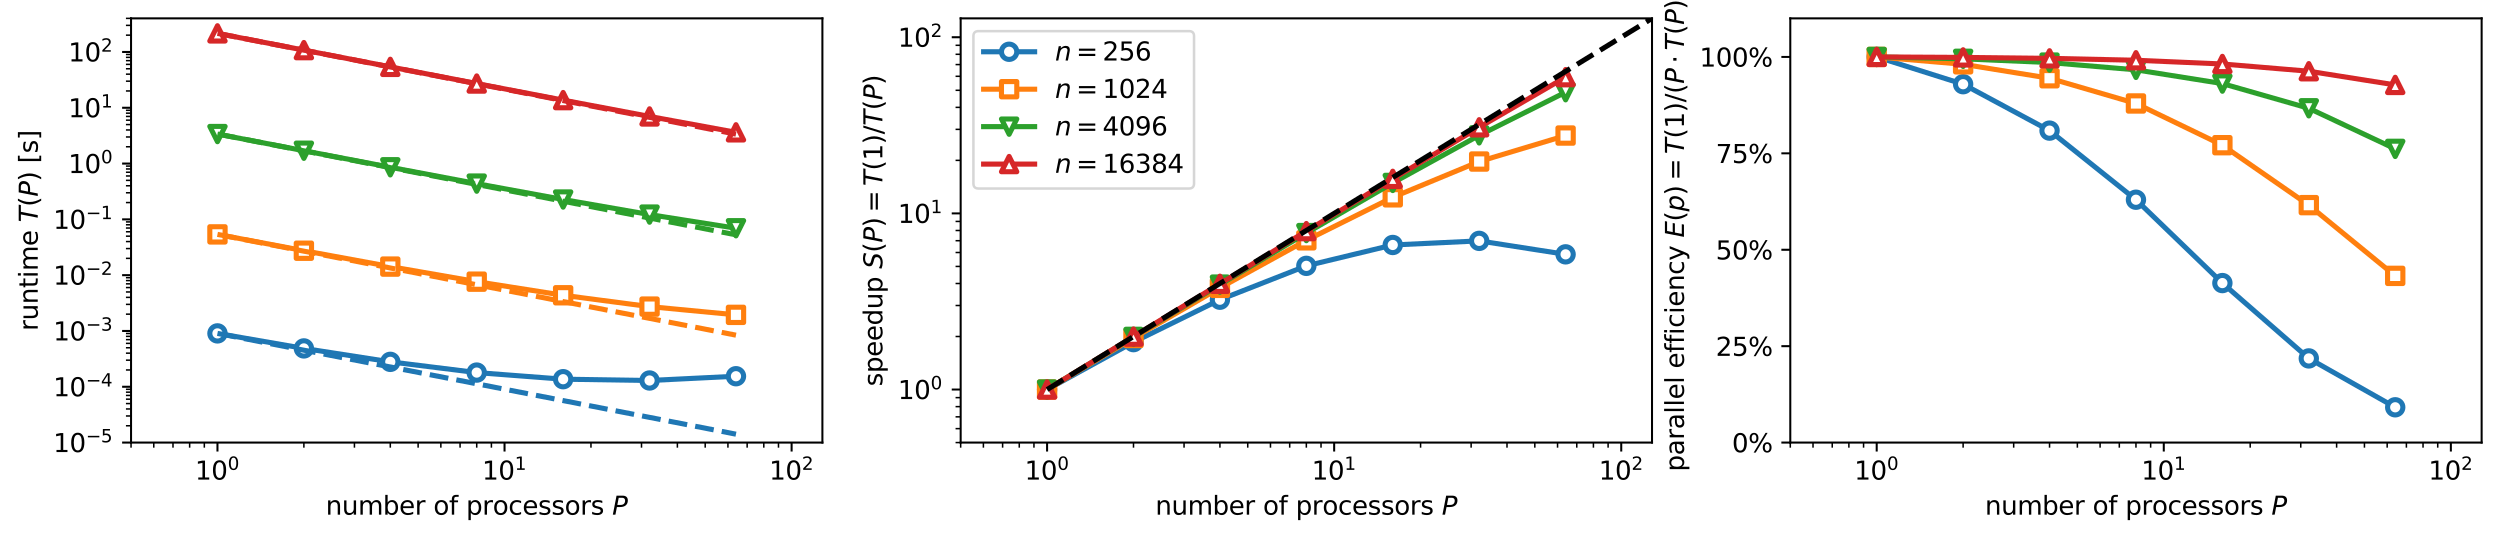 <?xml version="1.0" encoding="utf-8" standalone="no"?>
<!DOCTYPE svg PUBLIC "-//W3C//DTD SVG 1.1//EN"
  "http://www.w3.org/Graphics/SVG/1.1/DTD/svg11.dtd">
<svg xmlns:xlink="http://www.w3.org/1999/xlink" width="980.178pt" height="211.098pt" viewBox="0 0 980.178 211.098" xmlns="http://www.w3.org/2000/svg" version="1.1">
 <defs>
  <style type="text/css">*{stroke-linejoin: round; stroke-linecap: butt}</style>
 </defs>
 <g id="figure_1">
  <g id="patch_1">
   <path d="M 0 211.098 
L 980.178 211.098 
L 980.178 0 
L 0 0 
z
" style="fill: #ffffff"/>
  </g>
  <g id="axes_1">
   <g id="patch_2">
    <path d="M 51.378 173.52 
L 322.437 173.52 
L 322.437 7.2 
L 51.378 7.2 
z
" style="fill: #ffffff"/>
   </g>
   <g id="matplotlib.axis_1">
    <g id="xtick_1">
     <g id="line2d_1">
      <defs>
       <path id="mf9a98871d9" d="M 0 0 
L 0 3.5 
" style="stroke: #000000; stroke-width: 0.8"/>
      </defs>
      <g>
       <use xlink:href="#mf9a98871d9" x="85.26" y="173.52" style="stroke: #000000; stroke-width: 0.8"/>
      </g>
     </g>
     <g id="text_1">
      <!-- $\mathdefault{10^{0}}$ -->
      <g transform="translate(76.46 188.118) scale(0.1 -0.1)">
       <defs>
        <path id="DejaVuSans-31" d="M 794 531 
L 1825 531 
L 1825 4091 
L 703 3866 
L 703 4441 
L 1819 4666 
L 2450 4666 
L 2450 531 
L 3481 531 
L 3481 0 
L 794 0 
L 794 531 
z
" transform="scale(0.016)"/>
        <path id="DejaVuSans-30" d="M 2034 4250 
Q 1547 4250 1301 3770 
Q 1056 3291 1056 2328 
Q 1056 1369 1301 889 
Q 1547 409 2034 409 
Q 2525 409 2770 889 
Q 3016 1369 3016 2328 
Q 3016 3291 2770 3770 
Q 2525 4250 2034 4250 
z
M 2034 4750 
Q 2819 4750 3233 4129 
Q 3647 3509 3647 2328 
Q 3647 1150 3233 529 
Q 2819 -91 2034 -91 
Q 1250 -91 836 529 
Q 422 1150 422 2328 
Q 422 3509 836 4129 
Q 1250 4750 2034 4750 
z
" transform="scale(0.016)"/>
       </defs>
       <use xlink:href="#DejaVuSans-31" transform="translate(0 0.766)"/>
       <use xlink:href="#DejaVuSans-30" transform="translate(63.623 0.766)"/>
       <use xlink:href="#DejaVuSans-30" transform="translate(128.203 39.047) scale(0.7)"/>
      </g>
     </g>
    </g>
    <g id="xtick_2">
     <g id="line2d_2">
      <g>
       <use xlink:href="#mf9a98871d9" x="197.815" y="173.52" style="stroke: #000000; stroke-width: 0.8"/>
      </g>
     </g>
     <g id="text_2">
      <!-- $\mathdefault{10^{1}}$ -->
      <g transform="translate(189.015 188.118) scale(0.1 -0.1)">
       <use xlink:href="#DejaVuSans-31" transform="translate(0 0.684)"/>
       <use xlink:href="#DejaVuSans-30" transform="translate(63.623 0.684)"/>
       <use xlink:href="#DejaVuSans-31" transform="translate(128.203 38.966) scale(0.7)"/>
      </g>
     </g>
    </g>
    <g id="xtick_3">
     <g id="line2d_3">
      <g>
       <use xlink:href="#mf9a98871d9" x="310.37" y="173.52" style="stroke: #000000; stroke-width: 0.8"/>
      </g>
     </g>
     <g id="text_3">
      <!-- $\mathdefault{10^{2}}$ -->
      <g transform="translate(301.57 188.118) scale(0.1 -0.1)">
       <defs>
        <path id="DejaVuSans-32" d="M 1228 531 
L 3431 531 
L 3431 0 
L 469 0 
L 469 531 
Q 828 903 1448 1529 
Q 2069 2156 2228 2338 
Q 2531 2678 2651 2914 
Q 2772 3150 2772 3378 
Q 2772 3750 2511 3984 
Q 2250 4219 1831 4219 
Q 1534 4219 1204 4116 
Q 875 4013 500 3803 
L 500 4441 
Q 881 4594 1212 4672 
Q 1544 4750 1819 4750 
Q 2544 4750 2975 4387 
Q 3406 4025 3406 3419 
Q 3406 3131 3298 2873 
Q 3191 2616 2906 2266 
Q 2828 2175 2409 1742 
Q 1991 1309 1228 531 
z
" transform="scale(0.016)"/>
       </defs>
       <use xlink:href="#DejaVuSans-31" transform="translate(0 0.766)"/>
       <use xlink:href="#DejaVuSans-30" transform="translate(63.623 0.766)"/>
       <use xlink:href="#DejaVuSans-32" transform="translate(128.203 39.047) scale(0.7)"/>
      </g>
     </g>
    </g>
    <g id="xtick_4">
     <g id="line2d_4">
      <defs>
       <path id="m464c7ec4a2" d="M 0 0 
L 0 2 
" style="stroke: #000000; stroke-width: 0.6"/>
      </defs>
      <g>
       <use xlink:href="#m464c7ec4a2" x="51.378" y="173.52" style="stroke: #000000; stroke-width: 0.6"/>
      </g>
     </g>
    </g>
    <g id="xtick_5">
     <g id="line2d_5">
      <g>
       <use xlink:href="#m464c7ec4a2" x="60.29" y="173.52" style="stroke: #000000; stroke-width: 0.6"/>
      </g>
     </g>
    </g>
    <g id="xtick_6">
     <g id="line2d_6">
      <g>
       <use xlink:href="#m464c7ec4a2" x="67.826" y="173.52" style="stroke: #000000; stroke-width: 0.6"/>
      </g>
     </g>
    </g>
    <g id="xtick_7">
     <g id="line2d_7">
      <g>
       <use xlink:href="#m464c7ec4a2" x="74.353" y="173.52" style="stroke: #000000; stroke-width: 0.6"/>
      </g>
     </g>
    </g>
    <g id="xtick_8">
     <g id="line2d_8">
      <g>
       <use xlink:href="#m464c7ec4a2" x="80.11" y="173.52" style="stroke: #000000; stroke-width: 0.6"/>
      </g>
     </g>
    </g>
    <g id="xtick_9">
     <g id="line2d_9">
      <g>
       <use xlink:href="#m464c7ec4a2" x="119.143" y="173.52" style="stroke: #000000; stroke-width: 0.6"/>
      </g>
     </g>
    </g>
    <g id="xtick_10">
     <g id="line2d_10">
      <g>
       <use xlink:href="#m464c7ec4a2" x="138.963" y="173.52" style="stroke: #000000; stroke-width: 0.6"/>
      </g>
     </g>
    </g>
    <g id="xtick_11">
     <g id="line2d_11">
      <g>
       <use xlink:href="#m464c7ec4a2" x="153.025" y="173.52" style="stroke: #000000; stroke-width: 0.6"/>
      </g>
     </g>
    </g>
    <g id="xtick_12">
     <g id="line2d_12">
      <g>
       <use xlink:href="#m464c7ec4a2" x="163.933" y="173.52" style="stroke: #000000; stroke-width: 0.6"/>
      </g>
     </g>
    </g>
    <g id="xtick_13">
     <g id="line2d_13">
      <g>
       <use xlink:href="#m464c7ec4a2" x="172.845" y="173.52" style="stroke: #000000; stroke-width: 0.6"/>
      </g>
     </g>
    </g>
    <g id="xtick_14">
     <g id="line2d_14">
      <g>
       <use xlink:href="#m464c7ec4a2" x="180.38" y="173.52" style="stroke: #000000; stroke-width: 0.6"/>
      </g>
     </g>
    </g>
    <g id="xtick_15">
     <g id="line2d_15">
      <g>
       <use xlink:href="#m464c7ec4a2" x="186.908" y="173.52" style="stroke: #000000; stroke-width: 0.6"/>
      </g>
     </g>
    </g>
    <g id="xtick_16">
     <g id="line2d_16">
      <g>
       <use xlink:href="#m464c7ec4a2" x="192.665" y="173.52" style="stroke: #000000; stroke-width: 0.6"/>
      </g>
     </g>
    </g>
    <g id="xtick_17">
     <g id="line2d_17">
      <g>
       <use xlink:href="#m464c7ec4a2" x="231.698" y="173.52" style="stroke: #000000; stroke-width: 0.6"/>
      </g>
     </g>
    </g>
    <g id="xtick_18">
     <g id="line2d_18">
      <g>
       <use xlink:href="#m464c7ec4a2" x="251.517" y="173.52" style="stroke: #000000; stroke-width: 0.6"/>
      </g>
     </g>
    </g>
    <g id="xtick_19">
     <g id="line2d_19">
      <g>
       <use xlink:href="#m464c7ec4a2" x="265.58" y="173.52" style="stroke: #000000; stroke-width: 0.6"/>
      </g>
     </g>
    </g>
    <g id="xtick_20">
     <g id="line2d_20">
      <g>
       <use xlink:href="#m464c7ec4a2" x="276.488" y="173.52" style="stroke: #000000; stroke-width: 0.6"/>
      </g>
     </g>
    </g>
    <g id="xtick_21">
     <g id="line2d_21">
      <g>
       <use xlink:href="#m464c7ec4a2" x="285.4" y="173.52" style="stroke: #000000; stroke-width: 0.6"/>
      </g>
     </g>
    </g>
    <g id="xtick_22">
     <g id="line2d_22">
      <g>
       <use xlink:href="#m464c7ec4a2" x="292.935" y="173.52" style="stroke: #000000; stroke-width: 0.6"/>
      </g>
     </g>
    </g>
    <g id="xtick_23">
     <g id="line2d_23">
      <g>
       <use xlink:href="#m464c7ec4a2" x="299.462" y="173.52" style="stroke: #000000; stroke-width: 0.6"/>
      </g>
     </g>
    </g>
    <g id="xtick_24">
     <g id="line2d_24">
      <g>
       <use xlink:href="#m464c7ec4a2" x="305.22" y="173.52" style="stroke: #000000; stroke-width: 0.6"/>
      </g>
     </g>
    </g>
    <g id="text_4">
     <!-- number of processors $P$ -->
     <g transform="translate(127.708 201.798) scale(0.1 -0.1)">
      <defs>
       <path id="DejaVuSans-6e" d="M 3513 2113 
L 3513 0 
L 2938 0 
L 2938 2094 
Q 2938 2591 2744 2837 
Q 2550 3084 2163 3084 
Q 1697 3084 1428 2787 
Q 1159 2491 1159 1978 
L 1159 0 
L 581 0 
L 581 3500 
L 1159 3500 
L 1159 2956 
Q 1366 3272 1645 3428 
Q 1925 3584 2291 3584 
Q 2894 3584 3203 3211 
Q 3513 2838 3513 2113 
z
" transform="scale(0.016)"/>
       <path id="DejaVuSans-75" d="M 544 1381 
L 544 3500 
L 1119 3500 
L 1119 1403 
Q 1119 906 1312 657 
Q 1506 409 1894 409 
Q 2359 409 2629 706 
Q 2900 1003 2900 1516 
L 2900 3500 
L 3475 3500 
L 3475 0 
L 2900 0 
L 2900 538 
Q 2691 219 2414 64 
Q 2138 -91 1772 -91 
Q 1169 -91 856 284 
Q 544 659 544 1381 
z
M 1991 3584 
L 1991 3584 
z
" transform="scale(0.016)"/>
       <path id="DejaVuSans-6d" d="M 3328 2828 
Q 3544 3216 3844 3400 
Q 4144 3584 4550 3584 
Q 5097 3584 5394 3201 
Q 5691 2819 5691 2113 
L 5691 0 
L 5113 0 
L 5113 2094 
Q 5113 2597 4934 2840 
Q 4756 3084 4391 3084 
Q 3944 3084 3684 2787 
Q 3425 2491 3425 1978 
L 3425 0 
L 2847 0 
L 2847 2094 
Q 2847 2600 2669 2842 
Q 2491 3084 2119 3084 
Q 1678 3084 1418 2786 
Q 1159 2488 1159 1978 
L 1159 0 
L 581 0 
L 581 3500 
L 1159 3500 
L 1159 2956 
Q 1356 3278 1631 3431 
Q 1906 3584 2284 3584 
Q 2666 3584 2933 3390 
Q 3200 3197 3328 2828 
z
" transform="scale(0.016)"/>
       <path id="DejaVuSans-62" d="M 3116 1747 
Q 3116 2381 2855 2742 
Q 2594 3103 2138 3103 
Q 1681 3103 1420 2742 
Q 1159 2381 1159 1747 
Q 1159 1113 1420 752 
Q 1681 391 2138 391 
Q 2594 391 2855 752 
Q 3116 1113 3116 1747 
z
M 1159 2969 
Q 1341 3281 1617 3432 
Q 1894 3584 2278 3584 
Q 2916 3584 3314 3078 
Q 3713 2572 3713 1747 
Q 3713 922 3314 415 
Q 2916 -91 2278 -91 
Q 1894 -91 1617 61 
Q 1341 213 1159 525 
L 1159 0 
L 581 0 
L 581 4863 
L 1159 4863 
L 1159 2969 
z
" transform="scale(0.016)"/>
       <path id="DejaVuSans-65" d="M 3597 1894 
L 3597 1613 
L 953 1613 
Q 991 1019 1311 708 
Q 1631 397 2203 397 
Q 2534 397 2845 478 
Q 3156 559 3463 722 
L 3463 178 
Q 3153 47 2828 -22 
Q 2503 -91 2169 -91 
Q 1331 -91 842 396 
Q 353 884 353 1716 
Q 353 2575 817 3079 
Q 1281 3584 2069 3584 
Q 2775 3584 3186 3129 
Q 3597 2675 3597 1894 
z
M 3022 2063 
Q 3016 2534 2758 2815 
Q 2500 3097 2075 3097 
Q 1594 3097 1305 2825 
Q 1016 2553 972 2059 
L 3022 2063 
z
" transform="scale(0.016)"/>
       <path id="DejaVuSans-72" d="M 2631 2963 
Q 2534 3019 2420 3045 
Q 2306 3072 2169 3072 
Q 1681 3072 1420 2755 
Q 1159 2438 1159 1844 
L 1159 0 
L 581 0 
L 581 3500 
L 1159 3500 
L 1159 2956 
Q 1341 3275 1631 3429 
Q 1922 3584 2338 3584 
Q 2397 3584 2469 3576 
Q 2541 3569 2628 3553 
L 2631 2963 
z
" transform="scale(0.016)"/>
       <path id="DejaVuSans-20" transform="scale(0.016)"/>
       <path id="DejaVuSans-6f" d="M 1959 3097 
Q 1497 3097 1228 2736 
Q 959 2375 959 1747 
Q 959 1119 1226 758 
Q 1494 397 1959 397 
Q 2419 397 2687 759 
Q 2956 1122 2956 1747 
Q 2956 2369 2687 2733 
Q 2419 3097 1959 3097 
z
M 1959 3584 
Q 2709 3584 3137 3096 
Q 3566 2609 3566 1747 
Q 3566 888 3137 398 
Q 2709 -91 1959 -91 
Q 1206 -91 779 398 
Q 353 888 353 1747 
Q 353 2609 779 3096 
Q 1206 3584 1959 3584 
z
" transform="scale(0.016)"/>
       <path id="DejaVuSans-66" d="M 2375 4863 
L 2375 4384 
L 1825 4384 
Q 1516 4384 1395 4259 
Q 1275 4134 1275 3809 
L 1275 3500 
L 2222 3500 
L 2222 3053 
L 1275 3053 
L 1275 0 
L 697 0 
L 697 3053 
L 147 3053 
L 147 3500 
L 697 3500 
L 697 3744 
Q 697 4328 969 4595 
Q 1241 4863 1831 4863 
L 2375 4863 
z
" transform="scale(0.016)"/>
       <path id="DejaVuSans-70" d="M 1159 525 
L 1159 -1331 
L 581 -1331 
L 581 3500 
L 1159 3500 
L 1159 2969 
Q 1341 3281 1617 3432 
Q 1894 3584 2278 3584 
Q 2916 3584 3314 3078 
Q 3713 2572 3713 1747 
Q 3713 922 3314 415 
Q 2916 -91 2278 -91 
Q 1894 -91 1617 61 
Q 1341 213 1159 525 
z
M 3116 1747 
Q 3116 2381 2855 2742 
Q 2594 3103 2138 3103 
Q 1681 3103 1420 2742 
Q 1159 2381 1159 1747 
Q 1159 1113 1420 752 
Q 1681 391 2138 391 
Q 2594 391 2855 752 
Q 3116 1113 3116 1747 
z
" transform="scale(0.016)"/>
       <path id="DejaVuSans-63" d="M 3122 3366 
L 3122 2828 
Q 2878 2963 2633 3030 
Q 2388 3097 2138 3097 
Q 1578 3097 1268 2742 
Q 959 2388 959 1747 
Q 959 1106 1268 751 
Q 1578 397 2138 397 
Q 2388 397 2633 464 
Q 2878 531 3122 666 
L 3122 134 
Q 2881 22 2623 -34 
Q 2366 -91 2075 -91 
Q 1284 -91 818 406 
Q 353 903 353 1747 
Q 353 2603 823 3093 
Q 1294 3584 2113 3584 
Q 2378 3584 2631 3529 
Q 2884 3475 3122 3366 
z
" transform="scale(0.016)"/>
       <path id="DejaVuSans-73" d="M 2834 3397 
L 2834 2853 
Q 2591 2978 2328 3040 
Q 2066 3103 1784 3103 
Q 1356 3103 1142 2972 
Q 928 2841 928 2578 
Q 928 2378 1081 2264 
Q 1234 2150 1697 2047 
L 1894 2003 
Q 2506 1872 2764 1633 
Q 3022 1394 3022 966 
Q 3022 478 2636 193 
Q 2250 -91 1575 -91 
Q 1294 -91 989 -36 
Q 684 19 347 128 
L 347 722 
Q 666 556 975 473 
Q 1284 391 1588 391 
Q 1994 391 2212 530 
Q 2431 669 2431 922 
Q 2431 1156 2273 1281 
Q 2116 1406 1581 1522 
L 1381 1569 
Q 847 1681 609 1914 
Q 372 2147 372 2553 
Q 372 3047 722 3315 
Q 1072 3584 1716 3584 
Q 2034 3584 2315 3537 
Q 2597 3491 2834 3397 
z
" transform="scale(0.016)"/>
       <path id="DejaVuSans-Oblique-50" d="M 1081 4666 
L 2541 4666 
Q 3178 4666 3512 4369 
Q 3847 4072 3847 3500 
Q 3847 2731 3353 2303 
Q 2859 1875 1966 1875 
L 1172 1875 
L 806 0 
L 172 0 
L 1081 4666 
z
M 1613 4147 
L 1275 2394 
L 2069 2394 
Q 2606 2394 2893 2669 
Q 3181 2944 3181 3456 
Q 3181 3784 2986 3965 
Q 2791 4147 2438 4147 
L 1613 4147 
z
" transform="scale(0.016)"/>
      </defs>
      <use xlink:href="#DejaVuSans-6e" transform="translate(0 0.016)"/>
      <use xlink:href="#DejaVuSans-75" transform="translate(63.379 0.016)"/>
      <use xlink:href="#DejaVuSans-6d" transform="translate(126.758 0.016)"/>
      <use xlink:href="#DejaVuSans-62" transform="translate(224.17 0.016)"/>
      <use xlink:href="#DejaVuSans-65" transform="translate(287.646 0.016)"/>
      <use xlink:href="#DejaVuSans-72" transform="translate(349.17 0.016)"/>
      <use xlink:href="#DejaVuSans-20" transform="translate(390.283 0.016)"/>
      <use xlink:href="#DejaVuSans-6f" transform="translate(422.07 0.016)"/>
      <use xlink:href="#DejaVuSans-66" transform="translate(483.252 0.016)"/>
      <use xlink:href="#DejaVuSans-20" transform="translate(518.457 0.016)"/>
      <use xlink:href="#DejaVuSans-70" transform="translate(550.244 0.016)"/>
      <use xlink:href="#DejaVuSans-72" transform="translate(613.721 0.016)"/>
      <use xlink:href="#DejaVuSans-6f" transform="translate(654.834 0.016)"/>
      <use xlink:href="#DejaVuSans-63" transform="translate(716.016 0.016)"/>
      <use xlink:href="#DejaVuSans-65" transform="translate(770.996 0.016)"/>
      <use xlink:href="#DejaVuSans-73" transform="translate(832.52 0.016)"/>
      <use xlink:href="#DejaVuSans-73" transform="translate(884.619 0.016)"/>
      <use xlink:href="#DejaVuSans-6f" transform="translate(936.719 0.016)"/>
      <use xlink:href="#DejaVuSans-72" transform="translate(997.9 0.016)"/>
      <use xlink:href="#DejaVuSans-73" transform="translate(1039.014 0.016)"/>
      <use xlink:href="#DejaVuSans-20" transform="translate(1091.113 0.016)"/>
      <use xlink:href="#DejaVuSans-Oblique-50" transform="translate(1122.9 0.016)"/>
     </g>
    </g>
   </g>
   <g id="matplotlib.axis_2">
    <g id="ytick_1">
     <g id="line2d_25">
      <defs>
       <path id="m335c6b6615" d="M 0 0 
L -3.5 0 
" style="stroke: #000000; stroke-width: 0.8"/>
      </defs>
      <g>
       <use xlink:href="#m335c6b6615" x="51.378" y="173.52" style="stroke: #000000; stroke-width: 0.8"/>
      </g>
     </g>
     <g id="text_5">
      <!-- $\mathdefault{10^{-5}}$ -->
      <g transform="translate(20.878 177.319) scale(0.1 -0.1)">
       <defs>
        <path id="DejaVuSans-2212" d="M 678 2272 
L 4684 2272 
L 4684 1741 
L 678 1741 
L 678 2272 
z
" transform="scale(0.016)"/>
        <path id="DejaVuSans-35" d="M 691 4666 
L 3169 4666 
L 3169 4134 
L 1269 4134 
L 1269 2991 
Q 1406 3038 1543 3061 
Q 1681 3084 1819 3084 
Q 2600 3084 3056 2656 
Q 3513 2228 3513 1497 
Q 3513 744 3044 326 
Q 2575 -91 1722 -91 
Q 1428 -91 1123 -41 
Q 819 9 494 109 
L 494 744 
Q 775 591 1075 516 
Q 1375 441 1709 441 
Q 2250 441 2565 725 
Q 2881 1009 2881 1497 
Q 2881 1984 2565 2268 
Q 2250 2553 1709 2553 
Q 1456 2553 1204 2497 
Q 953 2441 691 2322 
L 691 4666 
z
" transform="scale(0.016)"/>
       </defs>
       <use xlink:href="#DejaVuSans-31" transform="translate(0 0.684)"/>
       <use xlink:href="#DejaVuSans-30" transform="translate(63.623 0.684)"/>
       <use xlink:href="#DejaVuSans-2212" transform="translate(128.203 38.966) scale(0.7)"/>
       <use xlink:href="#DejaVuSans-35" transform="translate(186.855 38.966) scale(0.7)"/>
      </g>
     </g>
    </g>
    <g id="ytick_2">
     <g id="line2d_26">
      <g>
       <use xlink:href="#m335c6b6615" x="51.378" y="151.642" style="stroke: #000000; stroke-width: 0.8"/>
      </g>
     </g>
     <g id="text_6">
      <!-- $\mathdefault{10^{-4}}$ -->
      <g transform="translate(20.878 155.441) scale(0.1 -0.1)">
       <defs>
        <path id="DejaVuSans-34" d="M 2419 4116 
L 825 1625 
L 2419 1625 
L 2419 4116 
z
M 2253 4666 
L 3047 4666 
L 3047 1625 
L 3713 1625 
L 3713 1100 
L 3047 1100 
L 3047 0 
L 2419 0 
L 2419 1100 
L 313 1100 
L 313 1709 
L 2253 4666 
z
" transform="scale(0.016)"/>
       </defs>
       <use xlink:href="#DejaVuSans-31" transform="translate(0 0.684)"/>
       <use xlink:href="#DejaVuSans-30" transform="translate(63.623 0.684)"/>
       <use xlink:href="#DejaVuSans-2212" transform="translate(128.203 38.966) scale(0.7)"/>
       <use xlink:href="#DejaVuSans-34" transform="translate(186.855 38.966) scale(0.7)"/>
      </g>
     </g>
    </g>
    <g id="ytick_3">
     <g id="line2d_27">
      <g>
       <use xlink:href="#m335c6b6615" x="51.378" y="129.763" style="stroke: #000000; stroke-width: 0.8"/>
      </g>
     </g>
     <g id="text_7">
      <!-- $\mathdefault{10^{-3}}$ -->
      <g transform="translate(20.878 133.563) scale(0.1 -0.1)">
       <defs>
        <path id="DejaVuSans-33" d="M 2597 2516 
Q 3050 2419 3304 2112 
Q 3559 1806 3559 1356 
Q 3559 666 3084 287 
Q 2609 -91 1734 -91 
Q 1441 -91 1130 -33 
Q 819 25 488 141 
L 488 750 
Q 750 597 1062 519 
Q 1375 441 1716 441 
Q 2309 441 2620 675 
Q 2931 909 2931 1356 
Q 2931 1769 2642 2001 
Q 2353 2234 1838 2234 
L 1294 2234 
L 1294 2753 
L 1863 2753 
Q 2328 2753 2575 2939 
Q 2822 3125 2822 3475 
Q 2822 3834 2567 4026 
Q 2313 4219 1838 4219 
Q 1578 4219 1281 4162 
Q 984 4106 628 3988 
L 628 4550 
Q 988 4650 1302 4700 
Q 1616 4750 1894 4750 
Q 2613 4750 3031 4423 
Q 3450 4097 3450 3541 
Q 3450 3153 3228 2886 
Q 3006 2619 2597 2516 
z
" transform="scale(0.016)"/>
       </defs>
       <use xlink:href="#DejaVuSans-31" transform="translate(0 0.766)"/>
       <use xlink:href="#DejaVuSans-30" transform="translate(63.623 0.766)"/>
       <use xlink:href="#DejaVuSans-2212" transform="translate(128.203 39.047) scale(0.7)"/>
       <use xlink:href="#DejaVuSans-33" transform="translate(186.855 39.047) scale(0.7)"/>
      </g>
     </g>
    </g>
    <g id="ytick_4">
     <g id="line2d_28">
      <g>
       <use xlink:href="#m335c6b6615" x="51.378" y="107.885" style="stroke: #000000; stroke-width: 0.8"/>
      </g>
     </g>
     <g id="text_8">
      <!-- $\mathdefault{10^{-2}}$ -->
      <g transform="translate(20.878 111.684) scale(0.1 -0.1)">
       <use xlink:href="#DejaVuSans-31" transform="translate(0 0.766)"/>
       <use xlink:href="#DejaVuSans-30" transform="translate(63.623 0.766)"/>
       <use xlink:href="#DejaVuSans-2212" transform="translate(128.203 39.047) scale(0.7)"/>
       <use xlink:href="#DejaVuSans-32" transform="translate(186.855 39.047) scale(0.7)"/>
      </g>
     </g>
    </g>
    <g id="ytick_5">
     <g id="line2d_29">
      <g>
       <use xlink:href="#m335c6b6615" x="51.378" y="86.007" style="stroke: #000000; stroke-width: 0.8"/>
      </g>
     </g>
     <g id="text_9">
      <!-- $\mathdefault{10^{-1}}$ -->
      <g transform="translate(20.878 89.806) scale(0.1 -0.1)">
       <use xlink:href="#DejaVuSans-31" transform="translate(0 0.684)"/>
       <use xlink:href="#DejaVuSans-30" transform="translate(63.623 0.684)"/>
       <use xlink:href="#DejaVuSans-2212" transform="translate(128.203 38.966) scale(0.7)"/>
       <use xlink:href="#DejaVuSans-31" transform="translate(186.855 38.966) scale(0.7)"/>
      </g>
     </g>
    </g>
    <g id="ytick_6">
     <g id="line2d_30">
      <g>
       <use xlink:href="#m335c6b6615" x="51.378" y="64.129" style="stroke: #000000; stroke-width: 0.8"/>
      </g>
     </g>
     <g id="text_10">
      <!-- $\mathdefault{10^{0}}$ -->
      <g transform="translate(26.778 67.928) scale(0.1 -0.1)">
       <use xlink:href="#DejaVuSans-31" transform="translate(0 0.766)"/>
       <use xlink:href="#DejaVuSans-30" transform="translate(63.623 0.766)"/>
       <use xlink:href="#DejaVuSans-30" transform="translate(128.203 39.047) scale(0.7)"/>
      </g>
     </g>
    </g>
    <g id="ytick_7">
     <g id="line2d_31">
      <g>
       <use xlink:href="#m335c6b6615" x="51.378" y="42.25" style="stroke: #000000; stroke-width: 0.8"/>
      </g>
     </g>
     <g id="text_11">
      <!-- $\mathdefault{10^{1}}$ -->
      <g transform="translate(26.778 46.05) scale(0.1 -0.1)">
       <use xlink:href="#DejaVuSans-31" transform="translate(0 0.684)"/>
       <use xlink:href="#DejaVuSans-30" transform="translate(63.623 0.684)"/>
       <use xlink:href="#DejaVuSans-31" transform="translate(128.203 38.966) scale(0.7)"/>
      </g>
     </g>
    </g>
    <g id="ytick_8">
     <g id="line2d_32">
      <g>
       <use xlink:href="#m335c6b6615" x="51.378" y="20.372" style="stroke: #000000; stroke-width: 0.8"/>
      </g>
     </g>
     <g id="text_12">
      <!-- $\mathdefault{10^{2}}$ -->
      <g transform="translate(26.778 24.171) scale(0.1 -0.1)">
       <use xlink:href="#DejaVuSans-31" transform="translate(0 0.766)"/>
       <use xlink:href="#DejaVuSans-30" transform="translate(63.623 0.766)"/>
       <use xlink:href="#DejaVuSans-32" transform="translate(128.203 39.047) scale(0.7)"/>
      </g>
     </g>
    </g>
    <g id="ytick_9">
     <g id="line2d_33">
      <defs>
       <path id="m5efb28afed" d="M 0 0 
L -2 0 
" style="stroke: #000000; stroke-width: 0.6"/>
      </defs>
      <g>
       <use xlink:href="#m5efb28afed" x="51.378" y="166.934" style="stroke: #000000; stroke-width: 0.6"/>
      </g>
     </g>
    </g>
    <g id="ytick_10">
     <g id="line2d_34">
      <g>
       <use xlink:href="#m5efb28afed" x="51.378" y="163.081" style="stroke: #000000; stroke-width: 0.6"/>
      </g>
     </g>
    </g>
    <g id="ytick_11">
     <g id="line2d_35">
      <g>
       <use xlink:href="#m5efb28afed" x="51.378" y="160.348" style="stroke: #000000; stroke-width: 0.6"/>
      </g>
     </g>
    </g>
    <g id="ytick_12">
     <g id="line2d_36">
      <g>
       <use xlink:href="#m5efb28afed" x="51.378" y="158.228" style="stroke: #000000; stroke-width: 0.6"/>
      </g>
     </g>
    </g>
    <g id="ytick_13">
     <g id="line2d_37">
      <g>
       <use xlink:href="#m5efb28afed" x="51.378" y="156.495" style="stroke: #000000; stroke-width: 0.6"/>
      </g>
     </g>
    </g>
    <g id="ytick_14">
     <g id="line2d_38">
      <g>
       <use xlink:href="#m5efb28afed" x="51.378" y="155.031" style="stroke: #000000; stroke-width: 0.6"/>
      </g>
     </g>
    </g>
    <g id="ytick_15">
     <g id="line2d_39">
      <g>
       <use xlink:href="#m5efb28afed" x="51.378" y="153.762" style="stroke: #000000; stroke-width: 0.6"/>
      </g>
     </g>
    </g>
    <g id="ytick_16">
     <g id="line2d_40">
      <g>
       <use xlink:href="#m5efb28afed" x="51.378" y="152.643" style="stroke: #000000; stroke-width: 0.6"/>
      </g>
     </g>
    </g>
    <g id="ytick_17">
     <g id="line2d_41">
      <g>
       <use xlink:href="#m5efb28afed" x="51.378" y="145.056" style="stroke: #000000; stroke-width: 0.6"/>
      </g>
     </g>
    </g>
    <g id="ytick_18">
     <g id="line2d_42">
      <g>
       <use xlink:href="#m5efb28afed" x="51.378" y="141.203" style="stroke: #000000; stroke-width: 0.6"/>
      </g>
     </g>
    </g>
    <g id="ytick_19">
     <g id="line2d_43">
      <g>
       <use xlink:href="#m5efb28afed" x="51.378" y="138.47" style="stroke: #000000; stroke-width: 0.6"/>
      </g>
     </g>
    </g>
    <g id="ytick_20">
     <g id="line2d_44">
      <g>
       <use xlink:href="#m5efb28afed" x="51.378" y="136.349" style="stroke: #000000; stroke-width: 0.6"/>
      </g>
     </g>
    </g>
    <g id="ytick_21">
     <g id="line2d_45">
      <g>
       <use xlink:href="#m5efb28afed" x="51.378" y="134.617" style="stroke: #000000; stroke-width: 0.6"/>
      </g>
     </g>
    </g>
    <g id="ytick_22">
     <g id="line2d_46">
      <g>
       <use xlink:href="#m5efb28afed" x="51.378" y="133.152" style="stroke: #000000; stroke-width: 0.6"/>
      </g>
     </g>
    </g>
    <g id="ytick_23">
     <g id="line2d_47">
      <g>
       <use xlink:href="#m5efb28afed" x="51.378" y="131.884" style="stroke: #000000; stroke-width: 0.6"/>
      </g>
     </g>
    </g>
    <g id="ytick_24">
     <g id="line2d_48">
      <g>
       <use xlink:href="#m5efb28afed" x="51.378" y="130.765" style="stroke: #000000; stroke-width: 0.6"/>
      </g>
     </g>
    </g>
    <g id="ytick_25">
     <g id="line2d_49">
      <g>
       <use xlink:href="#m5efb28afed" x="51.378" y="123.177" style="stroke: #000000; stroke-width: 0.6"/>
      </g>
     </g>
    </g>
    <g id="ytick_26">
     <g id="line2d_50">
      <g>
       <use xlink:href="#m5efb28afed" x="51.378" y="119.325" style="stroke: #000000; stroke-width: 0.6"/>
      </g>
     </g>
    </g>
    <g id="ytick_27">
     <g id="line2d_51">
      <g>
       <use xlink:href="#m5efb28afed" x="51.378" y="116.591" style="stroke: #000000; stroke-width: 0.6"/>
      </g>
     </g>
    </g>
    <g id="ytick_28">
     <g id="line2d_52">
      <g>
       <use xlink:href="#m5efb28afed" x="51.378" y="114.471" style="stroke: #000000; stroke-width: 0.6"/>
      </g>
     </g>
    </g>
    <g id="ytick_29">
     <g id="line2d_53">
      <g>
       <use xlink:href="#m5efb28afed" x="51.378" y="112.739" style="stroke: #000000; stroke-width: 0.6"/>
      </g>
     </g>
    </g>
    <g id="ytick_30">
     <g id="line2d_54">
      <g>
       <use xlink:href="#m5efb28afed" x="51.378" y="111.274" style="stroke: #000000; stroke-width: 0.6"/>
      </g>
     </g>
    </g>
    <g id="ytick_31">
     <g id="line2d_55">
      <g>
       <use xlink:href="#m5efb28afed" x="51.378" y="110.005" style="stroke: #000000; stroke-width: 0.6"/>
      </g>
     </g>
    </g>
    <g id="ytick_32">
     <g id="line2d_56">
      <g>
       <use xlink:href="#m5efb28afed" x="51.378" y="108.886" style="stroke: #000000; stroke-width: 0.6"/>
      </g>
     </g>
    </g>
    <g id="ytick_33">
     <g id="line2d_57">
      <g>
       <use xlink:href="#m5efb28afed" x="51.378" y="101.299" style="stroke: #000000; stroke-width: 0.6"/>
      </g>
     </g>
    </g>
    <g id="ytick_34">
     <g id="line2d_58">
      <g>
       <use xlink:href="#m5efb28afed" x="51.378" y="97.447" style="stroke: #000000; stroke-width: 0.6"/>
      </g>
     </g>
    </g>
    <g id="ytick_35">
     <g id="line2d_59">
      <g>
       <use xlink:href="#m5efb28afed" x="51.378" y="94.713" style="stroke: #000000; stroke-width: 0.6"/>
      </g>
     </g>
    </g>
    <g id="ytick_36">
     <g id="line2d_60">
      <g>
       <use xlink:href="#m5efb28afed" x="51.378" y="92.593" style="stroke: #000000; stroke-width: 0.6"/>
      </g>
     </g>
    </g>
    <g id="ytick_37">
     <g id="line2d_61">
      <g>
       <use xlink:href="#m5efb28afed" x="51.378" y="90.861" style="stroke: #000000; stroke-width: 0.6"/>
      </g>
     </g>
    </g>
    <g id="ytick_38">
     <g id="line2d_62">
      <g>
       <use xlink:href="#m5efb28afed" x="51.378" y="89.396" style="stroke: #000000; stroke-width: 0.6"/>
      </g>
     </g>
    </g>
    <g id="ytick_39">
     <g id="line2d_63">
      <g>
       <use xlink:href="#m5efb28afed" x="51.378" y="88.127" style="stroke: #000000; stroke-width: 0.6"/>
      </g>
     </g>
    </g>
    <g id="ytick_40">
     <g id="line2d_64">
      <g>
       <use xlink:href="#m5efb28afed" x="51.378" y="87.008" style="stroke: #000000; stroke-width: 0.6"/>
      </g>
     </g>
    </g>
    <g id="ytick_41">
     <g id="line2d_65">
      <g>
       <use xlink:href="#m5efb28afed" x="51.378" y="79.421" style="stroke: #000000; stroke-width: 0.6"/>
      </g>
     </g>
    </g>
    <g id="ytick_42">
     <g id="line2d_66">
      <g>
       <use xlink:href="#m5efb28afed" x="51.378" y="75.568" style="stroke: #000000; stroke-width: 0.6"/>
      </g>
     </g>
    </g>
    <g id="ytick_43">
     <g id="line2d_67">
      <g>
       <use xlink:href="#m5efb28afed" x="51.378" y="72.835" style="stroke: #000000; stroke-width: 0.6"/>
      </g>
     </g>
    </g>
    <g id="ytick_44">
     <g id="line2d_68">
      <g>
       <use xlink:href="#m5efb28afed" x="51.378" y="70.715" style="stroke: #000000; stroke-width: 0.6"/>
      </g>
     </g>
    </g>
    <g id="ytick_45">
     <g id="line2d_69">
      <g>
       <use xlink:href="#m5efb28afed" x="51.378" y="68.982" style="stroke: #000000; stroke-width: 0.6"/>
      </g>
     </g>
    </g>
    <g id="ytick_46">
     <g id="line2d_70">
      <g>
       <use xlink:href="#m5efb28afed" x="51.378" y="67.518" style="stroke: #000000; stroke-width: 0.6"/>
      </g>
     </g>
    </g>
    <g id="ytick_47">
     <g id="line2d_71">
      <g>
       <use xlink:href="#m5efb28afed" x="51.378" y="66.249" style="stroke: #000000; stroke-width: 0.6"/>
      </g>
     </g>
    </g>
    <g id="ytick_48">
     <g id="line2d_72">
      <g>
       <use xlink:href="#m5efb28afed" x="51.378" y="65.13" style="stroke: #000000; stroke-width: 0.6"/>
      </g>
     </g>
    </g>
    <g id="ytick_49">
     <g id="line2d_73">
      <g>
       <use xlink:href="#m5efb28afed" x="51.378" y="57.543" style="stroke: #000000; stroke-width: 0.6"/>
      </g>
     </g>
    </g>
    <g id="ytick_50">
     <g id="line2d_74">
      <g>
       <use xlink:href="#m5efb28afed" x="51.378" y="53.69" style="stroke: #000000; stroke-width: 0.6"/>
      </g>
     </g>
    </g>
    <g id="ytick_51">
     <g id="line2d_75">
      <g>
       <use xlink:href="#m5efb28afed" x="51.378" y="50.957" style="stroke: #000000; stroke-width: 0.6"/>
      </g>
     </g>
    </g>
    <g id="ytick_52">
     <g id="line2d_76">
      <g>
       <use xlink:href="#m5efb28afed" x="51.378" y="48.836" style="stroke: #000000; stroke-width: 0.6"/>
      </g>
     </g>
    </g>
    <g id="ytick_53">
     <g id="line2d_77">
      <g>
       <use xlink:href="#m5efb28afed" x="51.378" y="47.104" style="stroke: #000000; stroke-width: 0.6"/>
      </g>
     </g>
    </g>
    <g id="ytick_54">
     <g id="line2d_78">
      <g>
       <use xlink:href="#m5efb28afed" x="51.378" y="45.639" style="stroke: #000000; stroke-width: 0.6"/>
      </g>
     </g>
    </g>
    <g id="ytick_55">
     <g id="line2d_79">
      <g>
       <use xlink:href="#m5efb28afed" x="51.378" y="44.371" style="stroke: #000000; stroke-width: 0.6"/>
      </g>
     </g>
    </g>
    <g id="ytick_56">
     <g id="line2d_80">
      <g>
       <use xlink:href="#m5efb28afed" x="51.378" y="43.251" style="stroke: #000000; stroke-width: 0.6"/>
      </g>
     </g>
    </g>
    <g id="ytick_57">
     <g id="line2d_81">
      <g>
       <use xlink:href="#m5efb28afed" x="51.378" y="35.664" style="stroke: #000000; stroke-width: 0.6"/>
      </g>
     </g>
    </g>
    <g id="ytick_58">
     <g id="line2d_82">
      <g>
       <use xlink:href="#m5efb28afed" x="51.378" y="31.812" style="stroke: #000000; stroke-width: 0.6"/>
      </g>
     </g>
    </g>
    <g id="ytick_59">
     <g id="line2d_83">
      <g>
       <use xlink:href="#m5efb28afed" x="51.378" y="29.078" style="stroke: #000000; stroke-width: 0.6"/>
      </g>
     </g>
    </g>
    <g id="ytick_60">
     <g id="line2d_84">
      <g>
       <use xlink:href="#m5efb28afed" x="51.378" y="26.958" style="stroke: #000000; stroke-width: 0.6"/>
      </g>
     </g>
    </g>
    <g id="ytick_61">
     <g id="line2d_85">
      <g>
       <use xlink:href="#m5efb28afed" x="51.378" y="25.226" style="stroke: #000000; stroke-width: 0.6"/>
      </g>
     </g>
    </g>
    <g id="ytick_62">
     <g id="line2d_86">
      <g>
       <use xlink:href="#m5efb28afed" x="51.378" y="23.761" style="stroke: #000000; stroke-width: 0.6"/>
      </g>
     </g>
    </g>
    <g id="ytick_63">
     <g id="line2d_87">
      <g>
       <use xlink:href="#m5efb28afed" x="51.378" y="22.492" style="stroke: #000000; stroke-width: 0.6"/>
      </g>
     </g>
    </g>
    <g id="ytick_64">
     <g id="line2d_88">
      <g>
       <use xlink:href="#m5efb28afed" x="51.378" y="21.373" style="stroke: #000000; stroke-width: 0.6"/>
      </g>
     </g>
    </g>
    <g id="ytick_65">
     <g id="line2d_89">
      <g>
       <use xlink:href="#m5efb28afed" x="51.378" y="13.786" style="stroke: #000000; stroke-width: 0.6"/>
      </g>
     </g>
    </g>
    <g id="ytick_66">
     <g id="line2d_90">
      <g>
       <use xlink:href="#m5efb28afed" x="51.378" y="9.933" style="stroke: #000000; stroke-width: 0.6"/>
      </g>
     </g>
    </g>
    <g id="ytick_67">
     <g id="line2d_91">
      <g>
       <use xlink:href="#m5efb28afed" x="51.378" y="7.2" style="stroke: #000000; stroke-width: 0.6"/>
      </g>
     </g>
    </g>
    <g id="text_13">
     <!-- runtime $T(P)$ [s] -->
     <g transform="translate(14.798 129.71) rotate(-90) scale(0.1 -0.1)">
      <defs>
       <path id="DejaVuSans-74" d="M 1172 4494 
L 1172 3500 
L 2356 3500 
L 2356 3053 
L 1172 3053 
L 1172 1153 
Q 1172 725 1289 603 
Q 1406 481 1766 481 
L 2356 481 
L 2356 0 
L 1766 0 
Q 1100 0 847 248 
Q 594 497 594 1153 
L 594 3053 
L 172 3053 
L 172 3500 
L 594 3500 
L 594 4494 
L 1172 4494 
z
" transform="scale(0.016)"/>
       <path id="DejaVuSans-69" d="M 603 3500 
L 1178 3500 
L 1178 0 
L 603 0 
L 603 3500 
z
M 603 4863 
L 1178 4863 
L 1178 4134 
L 603 4134 
L 603 4863 
z
" transform="scale(0.016)"/>
       <path id="DejaVuSans-Oblique-54" d="M 378 4666 
L 4325 4666 
L 4225 4134 
L 2559 4134 
L 1759 0 
L 1125 0 
L 1925 4134 
L 275 4134 
L 378 4666 
z
" transform="scale(0.016)"/>
       <path id="DejaVuSans-28" d="M 1984 4856 
Q 1566 4138 1362 3434 
Q 1159 2731 1159 2009 
Q 1159 1288 1364 580 
Q 1569 -128 1984 -844 
L 1484 -844 
Q 1016 -109 783 600 
Q 550 1309 550 2009 
Q 550 2706 781 3412 
Q 1013 4119 1484 4856 
L 1984 4856 
z
" transform="scale(0.016)"/>
       <path id="DejaVuSans-29" d="M 513 4856 
L 1013 4856 
Q 1481 4119 1714 3412 
Q 1947 2706 1947 2009 
Q 1947 1309 1714 600 
Q 1481 -109 1013 -844 
L 513 -844 
Q 928 -128 1133 580 
Q 1338 1288 1338 2009 
Q 1338 2731 1133 3434 
Q 928 4138 513 4856 
z
" transform="scale(0.016)"/>
       <path id="DejaVuSans-5b" d="M 550 4863 
L 1875 4863 
L 1875 4416 
L 1125 4416 
L 1125 -397 
L 1875 -397 
L 1875 -844 
L 550 -844 
L 550 4863 
z
" transform="scale(0.016)"/>
       <path id="DejaVuSans-5d" d="M 1947 4863 
L 1947 -844 
L 622 -844 
L 622 -397 
L 1369 -397 
L 1369 4416 
L 622 4416 
L 622 4863 
L 1947 4863 
z
" transform="scale(0.016)"/>
      </defs>
      <use xlink:href="#DejaVuSans-72" transform="translate(0 0.016)"/>
      <use xlink:href="#DejaVuSans-75" transform="translate(41.113 0.016)"/>
      <use xlink:href="#DejaVuSans-6e" transform="translate(104.492 0.016)"/>
      <use xlink:href="#DejaVuSans-74" transform="translate(167.871 0.016)"/>
      <use xlink:href="#DejaVuSans-69" transform="translate(207.08 0.016)"/>
      <use xlink:href="#DejaVuSans-6d" transform="translate(234.863 0.016)"/>
      <use xlink:href="#DejaVuSans-65" transform="translate(332.275 0.016)"/>
      <use xlink:href="#DejaVuSans-20" transform="translate(393.799 0.016)"/>
      <use xlink:href="#DejaVuSans-Oblique-54" transform="translate(425.586 0.016)"/>
      <use xlink:href="#DejaVuSans-28" transform="translate(486.67 0.016)"/>
      <use xlink:href="#DejaVuSans-Oblique-50" transform="translate(525.684 0.016)"/>
      <use xlink:href="#DejaVuSans-29" transform="translate(585.986 0.016)"/>
      <use xlink:href="#DejaVuSans-20" transform="translate(625 0.016)"/>
      <use xlink:href="#DejaVuSans-5b" transform="translate(656.787 0.016)"/>
      <use xlink:href="#DejaVuSans-73" transform="translate(695.801 0.016)"/>
      <use xlink:href="#DejaVuSans-5d" transform="translate(747.9 0.016)"/>
     </g>
    </g>
   </g>
   <g id="line2d_92">
    <path d="M 85.26 130.715 
L 119.143 136.604 
L 153.025 141.872 
L 186.908 146.078 
L 220.79 148.67 
L 254.672 149.181 
L 288.555 147.507 
" clip-path="url(#p24d9c7b5a0)" style="fill: none; stroke: #1f77b4; stroke-width: 2; stroke-linecap: square"/>
    <defs>
     <path id="md070d2ba1f" d="M 0 3 
C 0.796 3 1.559 2.684 2.121 2.121 
C 2.684 1.559 3 0.796 3 0 
C 3 -0.796 2.684 -1.559 2.121 -2.121 
C 1.559 -2.684 0.796 -3 0 -3 
C -0.796 -3 -1.559 -2.684 -2.121 -2.121 
C -2.684 -1.559 -3 -0.796 -3 0 
C -3 0.796 -2.684 1.559 -2.121 2.121 
C -1.559 2.684 -0.796 3 0 3 
z
" style="stroke: #1f77b4; stroke-width: 2"/>
    </defs>
    <g clip-path="url(#p24d9c7b5a0)">
     <use xlink:href="#md070d2ba1f" x="85.26" y="130.715" style="fill: #ffffff; stroke: #1f77b4; stroke-width: 2"/>
     <use xlink:href="#md070d2ba1f" x="119.143" y="136.604" style="fill: #ffffff; stroke: #1f77b4; stroke-width: 2"/>
     <use xlink:href="#md070d2ba1f" x="153.025" y="141.872" style="fill: #ffffff; stroke: #1f77b4; stroke-width: 2"/>
     <use xlink:href="#md070d2ba1f" x="186.908" y="146.078" style="fill: #ffffff; stroke: #1f77b4; stroke-width: 2"/>
     <use xlink:href="#md070d2ba1f" x="220.79" y="148.67" style="fill: #ffffff; stroke: #1f77b4; stroke-width: 2"/>
     <use xlink:href="#md070d2ba1f" x="254.672" y="149.181" style="fill: #ffffff; stroke: #1f77b4; stroke-width: 2"/>
     <use xlink:href="#md070d2ba1f" x="288.555" y="147.507" style="fill: #ffffff; stroke: #1f77b4; stroke-width: 2"/>
    </g>
   </g>
   <g id="line2d_93">
    <path d="M 85.26 130.715 
L 119.143 137.301 
L 153.025 143.887 
L 186.908 150.473 
L 220.79 157.059 
L 254.672 163.645 
L 288.555 170.231 
" clip-path="url(#p24d9c7b5a0)" style="fill: none; stroke-dasharray: 7.4,3.2; stroke-dashoffset: 0; stroke: #1f77b4; stroke-width: 2"/>
   </g>
   <g id="line2d_94">
    <path d="M 85.26 91.893 
L 119.143 98.296 
L 153.025 104.524 
L 186.908 110.429 
L 220.79 115.768 
L 254.672 120.214 
L 288.555 123.44 
" clip-path="url(#p24d9c7b5a0)" style="fill: none; stroke: #ff7f0e; stroke-width: 2; stroke-linecap: square"/>
    <defs>
     <path id="mcd1bfd1526" d="M -3 3 
L 3 3 
L 3 -3 
L -3 -3 
z
" style="stroke: #ff7f0e; stroke-width: 2; stroke-linejoin: miter"/>
    </defs>
    <g clip-path="url(#p24d9c7b5a0)">
     <use xlink:href="#mcd1bfd1526" x="85.26" y="91.893" style="fill: #ffffff; stroke: #ff7f0e; stroke-width: 2; stroke-linejoin: miter"/>
     <use xlink:href="#mcd1bfd1526" x="119.143" y="98.296" style="fill: #ffffff; stroke: #ff7f0e; stroke-width: 2; stroke-linejoin: miter"/>
     <use xlink:href="#mcd1bfd1526" x="153.025" y="104.524" style="fill: #ffffff; stroke: #ff7f0e; stroke-width: 2; stroke-linejoin: miter"/>
     <use xlink:href="#mcd1bfd1526" x="186.908" y="110.429" style="fill: #ffffff; stroke: #ff7f0e; stroke-width: 2; stroke-linejoin: miter"/>
     <use xlink:href="#mcd1bfd1526" x="220.79" y="115.768" style="fill: #ffffff; stroke: #ff7f0e; stroke-width: 2; stroke-linejoin: miter"/>
     <use xlink:href="#mcd1bfd1526" x="254.672" y="120.214" style="fill: #ffffff; stroke: #ff7f0e; stroke-width: 2; stroke-linejoin: miter"/>
     <use xlink:href="#mcd1bfd1526" x="288.555" y="123.44" style="fill: #ffffff; stroke: #ff7f0e; stroke-width: 2; stroke-linejoin: miter"/>
    </g>
   </g>
   <g id="line2d_95">
    <path d="M 85.26 91.893 
L 119.143 98.479 
L 153.025 105.065 
L 186.908 111.651 
L 220.79 118.237 
L 254.672 124.823 
L 288.555 131.409 
" clip-path="url(#p24d9c7b5a0)" style="fill: none; stroke-dasharray: 7.4,3.2; stroke-dashoffset: 0; stroke: #ff7f0e; stroke-width: 2"/>
   </g>
   <g id="line2d_96">
    <path d="M 85.26 52.556 
L 119.143 59.095 
L 153.025 65.588 
L 186.908 71.99 
L 220.79 78.219 
L 254.672 84.128 
L 288.555 89.485 
" clip-path="url(#p24d9c7b5a0)" style="fill: none; stroke: #2ca02c; stroke-width: 2; stroke-linecap: square"/>
    <defs>
     <path id="m635d333abb" d="M -0 3 
L 3 -3 
L -3 -3 
z
" style="stroke: #2ca02c; stroke-width: 2; stroke-linejoin: miter"/>
    </defs>
    <g clip-path="url(#p24d9c7b5a0)">
     <use xlink:href="#m635d333abb" x="85.26" y="52.556" style="fill: #ffffff; stroke: #2ca02c; stroke-width: 2; stroke-linejoin: miter"/>
     <use xlink:href="#m635d333abb" x="119.143" y="59.095" style="fill: #ffffff; stroke: #2ca02c; stroke-width: 2; stroke-linejoin: miter"/>
     <use xlink:href="#m635d333abb" x="153.025" y="65.588" style="fill: #ffffff; stroke: #2ca02c; stroke-width: 2; stroke-linejoin: miter"/>
     <use xlink:href="#m635d333abb" x="186.908" y="71.99" style="fill: #ffffff; stroke: #2ca02c; stroke-width: 2; stroke-linejoin: miter"/>
     <use xlink:href="#m635d333abb" x="220.79" y="78.219" style="fill: #ffffff; stroke: #2ca02c; stroke-width: 2; stroke-linejoin: miter"/>
     <use xlink:href="#m635d333abb" x="254.672" y="84.128" style="fill: #ffffff; stroke: #2ca02c; stroke-width: 2; stroke-linejoin: miter"/>
     <use xlink:href="#m635d333abb" x="288.555" y="89.485" style="fill: #ffffff; stroke: #2ca02c; stroke-width: 2; stroke-linejoin: miter"/>
    </g>
   </g>
   <g id="line2d_97">
    <path d="M 85.26 52.556 
L 119.143 59.142 
L 153.025 65.728 
L 186.908 72.314 
L 220.79 78.9 
L 254.672 85.486 
L 288.555 92.072 
" clip-path="url(#p24d9c7b5a0)" style="fill: none; stroke-dasharray: 7.4,3.2; stroke-dashoffset: 0; stroke: #2ca02c; stroke-width: 2"/>
   </g>
   <g id="line2d_98">
    <path d="M 85.26 13.085 
L 119.143 19.659 
L 153.025 26.221 
L 186.908 32.761 
L 220.79 39.253 
L 254.672 45.656 
L 288.555 51.885 
" clip-path="url(#p24d9c7b5a0)" style="fill: none; stroke: #d62728; stroke-width: 2; stroke-linecap: square"/>
    <defs>
     <path id="me4a0964251" d="M 0 -3 
L -3 3 
L 3 3 
z
" style="stroke: #d62728; stroke-width: 2; stroke-linejoin: miter"/>
    </defs>
    <g clip-path="url(#p24d9c7b5a0)">
     <use xlink:href="#me4a0964251" x="85.26" y="13.085" style="fill: #ffffff; stroke: #d62728; stroke-width: 2; stroke-linejoin: miter"/>
     <use xlink:href="#me4a0964251" x="119.143" y="19.659" style="fill: #ffffff; stroke: #d62728; stroke-width: 2; stroke-linejoin: miter"/>
     <use xlink:href="#me4a0964251" x="153.025" y="26.221" style="fill: #ffffff; stroke: #d62728; stroke-width: 2; stroke-linejoin: miter"/>
     <use xlink:href="#me4a0964251" x="186.908" y="32.761" style="fill: #ffffff; stroke: #d62728; stroke-width: 2; stroke-linejoin: miter"/>
     <use xlink:href="#me4a0964251" x="220.79" y="39.253" style="fill: #ffffff; stroke: #d62728; stroke-width: 2; stroke-linejoin: miter"/>
     <use xlink:href="#me4a0964251" x="254.672" y="45.656" style="fill: #ffffff; stroke: #d62728; stroke-width: 2; stroke-linejoin: miter"/>
     <use xlink:href="#me4a0964251" x="288.555" y="51.885" style="fill: #ffffff; stroke: #d62728; stroke-width: 2; stroke-linejoin: miter"/>
    </g>
   </g>
   <g id="line2d_99">
    <path d="M 85.26 13.085 
L 119.143 19.671 
L 153.025 26.257 
L 186.908 32.843 
L 220.79 39.429 
L 254.672 46.015 
L 288.555 52.601 
" clip-path="url(#p24d9c7b5a0)" style="fill: none; stroke-dasharray: 7.4,3.2; stroke-dashoffset: 0; stroke: #d62728; stroke-width: 2"/>
   </g>
   <g id="patch_3">
    <path d="M 51.378 173.52 
L 51.378 7.2 
" style="fill: none; stroke: #000000; stroke-width: 0.8; stroke-linejoin: miter; stroke-linecap: square"/>
   </g>
   <g id="patch_4">
    <path d="M 322.437 173.52 
L 322.437 7.2 
" style="fill: none; stroke: #000000; stroke-width: 0.8; stroke-linejoin: miter; stroke-linecap: square"/>
   </g>
   <g id="patch_5">
    <path d="M 51.378 173.52 
L 322.437 173.52 
" style="fill: none; stroke: #000000; stroke-width: 0.8; stroke-linejoin: miter; stroke-linecap: square"/>
   </g>
   <g id="patch_6">
    <path d="M 51.378 7.2 
L 322.437 7.2 
" style="fill: none; stroke: #000000; stroke-width: 0.8; stroke-linejoin: miter; stroke-linecap: square"/>
   </g>
  </g>
  <g id="axes_2">
   <g id="patch_7">
    <path d="M 376.649 173.52 
L 647.708 173.52 
L 647.708 7.2 
L 376.649 7.2 
z
" style="fill: #ffffff"/>
   </g>
   <g id="matplotlib.axis_3">
    <g id="xtick_25">
     <g id="line2d_100">
      <g>
       <use xlink:href="#mf9a98871d9" x="410.531" y="173.52" style="stroke: #000000; stroke-width: 0.8"/>
      </g>
     </g>
     <g id="text_14">
      <!-- $\mathdefault{10^{0}}$ -->
      <g transform="translate(401.731 188.118) scale(0.1 -0.1)">
       <use xlink:href="#DejaVuSans-31" transform="translate(0 0.766)"/>
       <use xlink:href="#DejaVuSans-30" transform="translate(63.623 0.766)"/>
       <use xlink:href="#DejaVuSans-30" transform="translate(128.203 39.047) scale(0.7)"/>
      </g>
     </g>
    </g>
    <g id="xtick_26">
     <g id="line2d_101">
      <g>
       <use xlink:href="#mf9a98871d9" x="523.086" y="173.52" style="stroke: #000000; stroke-width: 0.8"/>
      </g>
     </g>
     <g id="text_15">
      <!-- $\mathdefault{10^{1}}$ -->
      <g transform="translate(514.286 188.118) scale(0.1 -0.1)">
       <use xlink:href="#DejaVuSans-31" transform="translate(0 0.684)"/>
       <use xlink:href="#DejaVuSans-30" transform="translate(63.623 0.684)"/>
       <use xlink:href="#DejaVuSans-31" transform="translate(128.203 38.966) scale(0.7)"/>
      </g>
     </g>
    </g>
    <g id="xtick_27">
     <g id="line2d_102">
      <g>
       <use xlink:href="#mf9a98871d9" x="635.641" y="173.52" style="stroke: #000000; stroke-width: 0.8"/>
      </g>
     </g>
     <g id="text_16">
      <!-- $\mathdefault{10^{2}}$ -->
      <g transform="translate(626.841 188.118) scale(0.1 -0.1)">
       <use xlink:href="#DejaVuSans-31" transform="translate(0 0.766)"/>
       <use xlink:href="#DejaVuSans-30" transform="translate(63.623 0.766)"/>
       <use xlink:href="#DejaVuSans-32" transform="translate(128.203 39.047) scale(0.7)"/>
      </g>
     </g>
    </g>
    <g id="xtick_28">
     <g id="line2d_103">
      <g>
       <use xlink:href="#m464c7ec4a2" x="376.649" y="173.52" style="stroke: #000000; stroke-width: 0.6"/>
      </g>
     </g>
    </g>
    <g id="xtick_29">
     <g id="line2d_104">
      <g>
       <use xlink:href="#m464c7ec4a2" x="385.561" y="173.52" style="stroke: #000000; stroke-width: 0.6"/>
      </g>
     </g>
    </g>
    <g id="xtick_30">
     <g id="line2d_105">
      <g>
       <use xlink:href="#m464c7ec4a2" x="393.096" y="173.52" style="stroke: #000000; stroke-width: 0.6"/>
      </g>
     </g>
    </g>
    <g id="xtick_31">
     <g id="line2d_106">
      <g>
       <use xlink:href="#m464c7ec4a2" x="399.623" y="173.52" style="stroke: #000000; stroke-width: 0.6"/>
      </g>
     </g>
    </g>
    <g id="xtick_32">
     <g id="line2d_107">
      <g>
       <use xlink:href="#m464c7ec4a2" x="405.381" y="173.52" style="stroke: #000000; stroke-width: 0.6"/>
      </g>
     </g>
    </g>
    <g id="xtick_33">
     <g id="line2d_108">
      <g>
       <use xlink:href="#m464c7ec4a2" x="444.413" y="173.52" style="stroke: #000000; stroke-width: 0.6"/>
      </g>
     </g>
    </g>
    <g id="xtick_34">
     <g id="line2d_109">
      <g>
       <use xlink:href="#m464c7ec4a2" x="464.233" y="173.52" style="stroke: #000000; stroke-width: 0.6"/>
      </g>
     </g>
    </g>
    <g id="xtick_35">
     <g id="line2d_110">
      <g>
       <use xlink:href="#m464c7ec4a2" x="478.296" y="173.52" style="stroke: #000000; stroke-width: 0.6"/>
      </g>
     </g>
    </g>
    <g id="xtick_36">
     <g id="line2d_111">
      <g>
       <use xlink:href="#m464c7ec4a2" x="489.203" y="173.52" style="stroke: #000000; stroke-width: 0.6"/>
      </g>
     </g>
    </g>
    <g id="xtick_37">
     <g id="line2d_112">
      <g>
       <use xlink:href="#m464c7ec4a2" x="498.116" y="173.52" style="stroke: #000000; stroke-width: 0.6"/>
      </g>
     </g>
    </g>
    <g id="xtick_38">
     <g id="line2d_113">
      <g>
       <use xlink:href="#m464c7ec4a2" x="505.651" y="173.52" style="stroke: #000000; stroke-width: 0.6"/>
      </g>
     </g>
    </g>
    <g id="xtick_39">
     <g id="line2d_114">
      <g>
       <use xlink:href="#m464c7ec4a2" x="512.178" y="173.52" style="stroke: #000000; stroke-width: 0.6"/>
      </g>
     </g>
    </g>
    <g id="xtick_40">
     <g id="line2d_115">
      <g>
       <use xlink:href="#m464c7ec4a2" x="517.936" y="173.52" style="stroke: #000000; stroke-width: 0.6"/>
      </g>
     </g>
    </g>
    <g id="xtick_41">
     <g id="line2d_116">
      <g>
       <use xlink:href="#m464c7ec4a2" x="556.968" y="173.52" style="stroke: #000000; stroke-width: 0.6"/>
      </g>
     </g>
    </g>
    <g id="xtick_42">
     <g id="line2d_117">
      <g>
       <use xlink:href="#m464c7ec4a2" x="576.788" y="173.52" style="stroke: #000000; stroke-width: 0.6"/>
      </g>
     </g>
    </g>
    <g id="xtick_43">
     <g id="line2d_118">
      <g>
       <use xlink:href="#m464c7ec4a2" x="590.851" y="173.52" style="stroke: #000000; stroke-width: 0.6"/>
      </g>
     </g>
    </g>
    <g id="xtick_44">
     <g id="line2d_119">
      <g>
       <use xlink:href="#m464c7ec4a2" x="601.758" y="173.52" style="stroke: #000000; stroke-width: 0.6"/>
      </g>
     </g>
    </g>
    <g id="xtick_45">
     <g id="line2d_120">
      <g>
       <use xlink:href="#m464c7ec4a2" x="610.67" y="173.52" style="stroke: #000000; stroke-width: 0.6"/>
      </g>
     </g>
    </g>
    <g id="xtick_46">
     <g id="line2d_121">
      <g>
       <use xlink:href="#m464c7ec4a2" x="618.206" y="173.52" style="stroke: #000000; stroke-width: 0.6"/>
      </g>
     </g>
    </g>
    <g id="xtick_47">
     <g id="line2d_122">
      <g>
       <use xlink:href="#m464c7ec4a2" x="624.733" y="173.52" style="stroke: #000000; stroke-width: 0.6"/>
      </g>
     </g>
    </g>
    <g id="xtick_48">
     <g id="line2d_123">
      <g>
       <use xlink:href="#m464c7ec4a2" x="630.49" y="173.52" style="stroke: #000000; stroke-width: 0.6"/>
      </g>
     </g>
    </g>
    <g id="text_17">
     <!-- number of processors $P$ -->
     <g transform="translate(452.978 201.798) scale(0.1 -0.1)">
      <use xlink:href="#DejaVuSans-6e" transform="translate(0 0.016)"/>
      <use xlink:href="#DejaVuSans-75" transform="translate(63.379 0.016)"/>
      <use xlink:href="#DejaVuSans-6d" transform="translate(126.758 0.016)"/>
      <use xlink:href="#DejaVuSans-62" transform="translate(224.17 0.016)"/>
      <use xlink:href="#DejaVuSans-65" transform="translate(287.646 0.016)"/>
      <use xlink:href="#DejaVuSans-72" transform="translate(349.17 0.016)"/>
      <use xlink:href="#DejaVuSans-20" transform="translate(390.283 0.016)"/>
      <use xlink:href="#DejaVuSans-6f" transform="translate(422.07 0.016)"/>
      <use xlink:href="#DejaVuSans-66" transform="translate(483.252 0.016)"/>
      <use xlink:href="#DejaVuSans-20" transform="translate(518.457 0.016)"/>
      <use xlink:href="#DejaVuSans-70" transform="translate(550.244 0.016)"/>
      <use xlink:href="#DejaVuSans-72" transform="translate(613.721 0.016)"/>
      <use xlink:href="#DejaVuSans-6f" transform="translate(654.834 0.016)"/>
      <use xlink:href="#DejaVuSans-63" transform="translate(716.016 0.016)"/>
      <use xlink:href="#DejaVuSans-65" transform="translate(770.996 0.016)"/>
      <use xlink:href="#DejaVuSans-73" transform="translate(832.52 0.016)"/>
      <use xlink:href="#DejaVuSans-73" transform="translate(884.619 0.016)"/>
      <use xlink:href="#DejaVuSans-6f" transform="translate(936.719 0.016)"/>
      <use xlink:href="#DejaVuSans-72" transform="translate(997.9 0.016)"/>
      <use xlink:href="#DejaVuSans-73" transform="translate(1039.014 0.016)"/>
      <use xlink:href="#DejaVuSans-20" transform="translate(1091.113 0.016)"/>
      <use xlink:href="#DejaVuSans-Oblique-50" transform="translate(1122.9 0.016)"/>
     </g>
    </g>
   </g>
   <g id="matplotlib.axis_4">
    <g id="ytick_68">
     <g id="line2d_124">
      <g>
       <use xlink:href="#m335c6b6615" x="376.649" y="152.73" style="stroke: #000000; stroke-width: 0.8"/>
      </g>
     </g>
     <g id="text_18">
      <!-- $\mathdefault{10^{0}}$ -->
      <g transform="translate(352.049 156.529) scale(0.1 -0.1)">
       <use xlink:href="#DejaVuSans-31" transform="translate(0 0.766)"/>
       <use xlink:href="#DejaVuSans-30" transform="translate(63.623 0.766)"/>
       <use xlink:href="#DejaVuSans-30" transform="translate(128.203 39.047) scale(0.7)"/>
      </g>
     </g>
    </g>
    <g id="ytick_69">
     <g id="line2d_125">
      <g>
       <use xlink:href="#m335c6b6615" x="376.649" y="83.667" style="stroke: #000000; stroke-width: 0.8"/>
      </g>
     </g>
     <g id="text_19">
      <!-- $\mathdefault{10^{1}}$ -->
      <g transform="translate(352.049 87.466) scale(0.1 -0.1)">
       <use xlink:href="#DejaVuSans-31" transform="translate(0 0.684)"/>
       <use xlink:href="#DejaVuSans-30" transform="translate(63.623 0.684)"/>
       <use xlink:href="#DejaVuSans-31" transform="translate(128.203 38.966) scale(0.7)"/>
      </g>
     </g>
    </g>
    <g id="ytick_70">
     <g id="line2d_126">
      <g>
       <use xlink:href="#m335c6b6615" x="376.649" y="14.604" style="stroke: #000000; stroke-width: 0.8"/>
      </g>
     </g>
     <g id="text_20">
      <!-- $\mathdefault{10^{2}}$ -->
      <g transform="translate(352.049 18.403) scale(0.1 -0.1)">
       <use xlink:href="#DejaVuSans-31" transform="translate(0 0.766)"/>
       <use xlink:href="#DejaVuSans-30" transform="translate(63.623 0.766)"/>
       <use xlink:href="#DejaVuSans-32" transform="translate(128.203 39.047) scale(0.7)"/>
      </g>
     </g>
    </g>
    <g id="ytick_71">
     <g id="line2d_127">
      <g>
       <use xlink:href="#m5efb28afed" x="376.649" y="173.52" style="stroke: #000000; stroke-width: 0.6"/>
      </g>
     </g>
    </g>
    <g id="ytick_72">
     <g id="line2d_128">
      <g>
       <use xlink:href="#m5efb28afed" x="376.649" y="168.052" style="stroke: #000000; stroke-width: 0.6"/>
      </g>
     </g>
    </g>
    <g id="ytick_73">
     <g id="line2d_129">
      <g>
       <use xlink:href="#m5efb28afed" x="376.649" y="163.428" style="stroke: #000000; stroke-width: 0.6"/>
      </g>
     </g>
    </g>
    <g id="ytick_74">
     <g id="line2d_130">
      <g>
       <use xlink:href="#m5efb28afed" x="376.649" y="159.423" style="stroke: #000000; stroke-width: 0.6"/>
      </g>
     </g>
    </g>
    <g id="ytick_75">
     <g id="line2d_131">
      <g>
       <use xlink:href="#m5efb28afed" x="376.649" y="155.89" style="stroke: #000000; stroke-width: 0.6"/>
      </g>
     </g>
    </g>
    <g id="ytick_76">
     <g id="line2d_132">
      <g>
       <use xlink:href="#m5efb28afed" x="376.649" y="131.94" style="stroke: #000000; stroke-width: 0.6"/>
      </g>
     </g>
    </g>
    <g id="ytick_77">
     <g id="line2d_133">
      <g>
       <use xlink:href="#m5efb28afed" x="376.649" y="119.779" style="stroke: #000000; stroke-width: 0.6"/>
      </g>
     </g>
    </g>
    <g id="ytick_78">
     <g id="line2d_134">
      <g>
       <use xlink:href="#m5efb28afed" x="376.649" y="111.15" style="stroke: #000000; stroke-width: 0.6"/>
      </g>
     </g>
    </g>
    <g id="ytick_79">
     <g id="line2d_135">
      <g>
       <use xlink:href="#m5efb28afed" x="376.649" y="104.457" style="stroke: #000000; stroke-width: 0.6"/>
      </g>
     </g>
    </g>
    <g id="ytick_80">
     <g id="line2d_136">
      <g>
       <use xlink:href="#m5efb28afed" x="376.649" y="98.989" style="stroke: #000000; stroke-width: 0.6"/>
      </g>
     </g>
    </g>
    <g id="ytick_81">
     <g id="line2d_137">
      <g>
       <use xlink:href="#m5efb28afed" x="376.649" y="94.365" style="stroke: #000000; stroke-width: 0.6"/>
      </g>
     </g>
    </g>
    <g id="ytick_82">
     <g id="line2d_138">
      <g>
       <use xlink:href="#m5efb28afed" x="376.649" y="90.36" style="stroke: #000000; stroke-width: 0.6"/>
      </g>
     </g>
    </g>
    <g id="ytick_83">
     <g id="line2d_139">
      <g>
       <use xlink:href="#m5efb28afed" x="376.649" y="86.827" style="stroke: #000000; stroke-width: 0.6"/>
      </g>
     </g>
    </g>
    <g id="ytick_84">
     <g id="line2d_140">
      <g>
       <use xlink:href="#m5efb28afed" x="376.649" y="62.877" style="stroke: #000000; stroke-width: 0.6"/>
      </g>
     </g>
    </g>
    <g id="ytick_85">
     <g id="line2d_141">
      <g>
       <use xlink:href="#m5efb28afed" x="376.649" y="50.716" style="stroke: #000000; stroke-width: 0.6"/>
      </g>
     </g>
    </g>
    <g id="ytick_86">
     <g id="line2d_142">
      <g>
       <use xlink:href="#m5efb28afed" x="376.649" y="42.087" style="stroke: #000000; stroke-width: 0.6"/>
      </g>
     </g>
    </g>
    <g id="ytick_87">
     <g id="line2d_143">
      <g>
       <use xlink:href="#m5efb28afed" x="376.649" y="35.394" style="stroke: #000000; stroke-width: 0.6"/>
      </g>
     </g>
    </g>
    <g id="ytick_88">
     <g id="line2d_144">
      <g>
       <use xlink:href="#m5efb28afed" x="376.649" y="29.926" style="stroke: #000000; stroke-width: 0.6"/>
      </g>
     </g>
    </g>
    <g id="ytick_89">
     <g id="line2d_145">
      <g>
       <use xlink:href="#m5efb28afed" x="376.649" y="25.302" style="stroke: #000000; stroke-width: 0.6"/>
      </g>
     </g>
    </g>
    <g id="ytick_90">
     <g id="line2d_146">
      <g>
       <use xlink:href="#m5efb28afed" x="376.649" y="21.297" style="stroke: #000000; stroke-width: 0.6"/>
      </g>
     </g>
    </g>
    <g id="ytick_91">
     <g id="line2d_147">
      <g>
       <use xlink:href="#m5efb28afed" x="376.649" y="17.764" style="stroke: #000000; stroke-width: 0.6"/>
      </g>
     </g>
    </g>
    <g id="text_21">
     <!-- speedup $S(P) = T(1)/T(P)$ -->
     <g transform="translate(345.949 151.46) rotate(-90) scale(0.1 -0.1)">
      <defs>
       <path id="DejaVuSans-64" d="M 2906 2969 
L 2906 4863 
L 3481 4863 
L 3481 0 
L 2906 0 
L 2906 525 
Q 2725 213 2448 61 
Q 2172 -91 1784 -91 
Q 1150 -91 751 415 
Q 353 922 353 1747 
Q 353 2572 751 3078 
Q 1150 3584 1784 3584 
Q 2172 3584 2448 3432 
Q 2725 3281 2906 2969 
z
M 947 1747 
Q 947 1113 1208 752 
Q 1469 391 1925 391 
Q 2381 391 2643 752 
Q 2906 1113 2906 1747 
Q 2906 2381 2643 2742 
Q 2381 3103 1925 3103 
Q 1469 3103 1208 2742 
Q 947 2381 947 1747 
z
" transform="scale(0.016)"/>
       <path id="DejaVuSans-Oblique-53" d="M 3859 4513 
L 3738 3897 
Q 3422 4066 3111 4152 
Q 2800 4238 2509 4238 
Q 1944 4238 1609 3991 
Q 1275 3744 1275 3334 
Q 1275 3109 1398 2989 
Q 1522 2869 2034 2731 
L 2413 2638 
Q 3053 2472 3303 2217 
Q 3553 1963 3553 1503 
Q 3553 797 2998 353 
Q 2444 -91 1538 -91 
Q 1166 -91 791 -17 
Q 416 56 38 206 
L 166 856 
Q 513 641 861 531 
Q 1209 422 1556 422 
Q 2147 422 2503 684 
Q 2859 947 2859 1369 
Q 2859 1650 2717 1795 
Q 2575 1941 2106 2059 
L 1728 2156 
Q 1081 2325 845 2545 
Q 609 2766 609 3163 
Q 609 3859 1145 4304 
Q 1681 4750 2541 4750 
Q 2875 4750 3203 4690 
Q 3531 4631 3859 4513 
z
" transform="scale(0.016)"/>
       <path id="DejaVuSans-3d" d="M 678 2906 
L 4684 2906 
L 4684 2381 
L 678 2381 
L 678 2906 
z
M 678 1631 
L 4684 1631 
L 4684 1100 
L 678 1100 
L 678 1631 
z
" transform="scale(0.016)"/>
       <path id="DejaVuSans-2f" d="M 1625 4666 
L 2156 4666 
L 531 -594 
L 0 -594 
L 1625 4666 
z
" transform="scale(0.016)"/>
      </defs>
      <use xlink:href="#DejaVuSans-73" transform="translate(0 0.016)"/>
      <use xlink:href="#DejaVuSans-70" transform="translate(52.1 0.016)"/>
      <use xlink:href="#DejaVuSans-65" transform="translate(115.576 0.016)"/>
      <use xlink:href="#DejaVuSans-65" transform="translate(177.1 0.016)"/>
      <use xlink:href="#DejaVuSans-64" transform="translate(238.623 0.016)"/>
      <use xlink:href="#DejaVuSans-75" transform="translate(302.1 0.016)"/>
      <use xlink:href="#DejaVuSans-70" transform="translate(365.479 0.016)"/>
      <use xlink:href="#DejaVuSans-20" transform="translate(428.955 0.016)"/>
      <use xlink:href="#DejaVuSans-Oblique-53" transform="translate(460.742 0.016)"/>
      <use xlink:href="#DejaVuSans-28" transform="translate(524.219 0.016)"/>
      <use xlink:href="#DejaVuSans-Oblique-50" transform="translate(563.232 0.016)"/>
      <use xlink:href="#DejaVuSans-29" transform="translate(623.535 0.016)"/>
      <use xlink:href="#DejaVuSans-3d" transform="translate(682.031 0.016)"/>
      <use xlink:href="#DejaVuSans-Oblique-54" transform="translate(785.303 0.016)"/>
      <use xlink:href="#DejaVuSans-28" transform="translate(846.387 0.016)"/>
      <use xlink:href="#DejaVuSans-31" transform="translate(885.4 0.016)"/>
      <use xlink:href="#DejaVuSans-29" transform="translate(949.023 0.016)"/>
      <use xlink:href="#DejaVuSans-2f" transform="translate(988.037 0.016)"/>
      <use xlink:href="#DejaVuSans-Oblique-54" transform="translate(1021.729 0.016)"/>
      <use xlink:href="#DejaVuSans-28" transform="translate(1082.812 0.016)"/>
      <use xlink:href="#DejaVuSans-Oblique-50" transform="translate(1121.826 0.016)"/>
      <use xlink:href="#DejaVuSans-29" transform="translate(1182.129 0.016)"/>
     </g>
    </g>
   </g>
   <g id="line2d_148">
    <path d="M 410.531 152.73 
L 444.413 134.14 
L 478.296 117.511 
L 512.178 104.232 
L 546.06 96.05 
L 579.943 94.437 
L 613.825 99.723 
" clip-path="url(#pf6ff83b4b0)" style="fill: none; stroke: #1f77b4; stroke-width: 2; stroke-linecap: square"/>
    <g clip-path="url(#pf6ff83b4b0)">
     <use xlink:href="#md070d2ba1f" x="410.531" y="152.73" style="fill: #ffffff; stroke: #1f77b4; stroke-width: 2"/>
     <use xlink:href="#md070d2ba1f" x="444.413" y="134.14" style="fill: #ffffff; stroke: #1f77b4; stroke-width: 2"/>
     <use xlink:href="#md070d2ba1f" x="478.296" y="117.511" style="fill: #ffffff; stroke: #1f77b4; stroke-width: 2"/>
     <use xlink:href="#md070d2ba1f" x="512.178" y="104.232" style="fill: #ffffff; stroke: #1f77b4; stroke-width: 2"/>
     <use xlink:href="#md070d2ba1f" x="546.06" y="96.05" style="fill: #ffffff; stroke: #1f77b4; stroke-width: 2"/>
     <use xlink:href="#md070d2ba1f" x="579.943" y="94.437" style="fill: #ffffff; stroke: #1f77b4; stroke-width: 2"/>
     <use xlink:href="#md070d2ba1f" x="613.825" y="99.723" style="fill: #ffffff; stroke: #1f77b4; stroke-width: 2"/>
    </g>
   </g>
   <g id="line2d_149">
    <path d="M 410.531 152.73 
L 444.413 132.519 
L 478.296 112.857 
L 512.178 94.218 
L 546.06 77.365 
L 579.943 63.33 
L 613.825 53.146 
" clip-path="url(#pf6ff83b4b0)" style="fill: none; stroke: #ff7f0e; stroke-width: 2; stroke-linecap: square"/>
    <g clip-path="url(#pf6ff83b4b0)">
     <use xlink:href="#mcd1bfd1526" x="410.531" y="152.73" style="fill: #ffffff; stroke: #ff7f0e; stroke-width: 2; stroke-linejoin: miter"/>
     <use xlink:href="#mcd1bfd1526" x="444.413" y="132.519" style="fill: #ffffff; stroke: #ff7f0e; stroke-width: 2; stroke-linejoin: miter"/>
     <use xlink:href="#mcd1bfd1526" x="478.296" y="112.857" style="fill: #ffffff; stroke: #ff7f0e; stroke-width: 2; stroke-linejoin: miter"/>
     <use xlink:href="#mcd1bfd1526" x="512.178" y="94.218" style="fill: #ffffff; stroke: #ff7f0e; stroke-width: 2; stroke-linejoin: miter"/>
     <use xlink:href="#mcd1bfd1526" x="546.06" y="77.365" style="fill: #ffffff; stroke: #ff7f0e; stroke-width: 2; stroke-linejoin: miter"/>
     <use xlink:href="#mcd1bfd1526" x="579.943" y="63.33" style="fill: #ffffff; stroke: #ff7f0e; stroke-width: 2; stroke-linejoin: miter"/>
     <use xlink:href="#mcd1bfd1526" x="613.825" y="53.146" style="fill: #ffffff; stroke: #ff7f0e; stroke-width: 2; stroke-linejoin: miter"/>
    </g>
   </g>
   <g id="line2d_150">
    <path d="M 410.531 152.73 
L 444.413 132.088 
L 478.296 111.592 
L 512.178 91.381 
L 546.06 71.719 
L 579.943 53.067 
L 613.825 36.157 
" clip-path="url(#pf6ff83b4b0)" style="fill: none; stroke: #2ca02c; stroke-width: 2; stroke-linecap: square"/>
    <g clip-path="url(#pf6ff83b4b0)">
     <use xlink:href="#m635d333abb" x="410.531" y="152.73" style="fill: #ffffff; stroke: #2ca02c; stroke-width: 2; stroke-linejoin: miter"/>
     <use xlink:href="#m635d333abb" x="444.413" y="132.088" style="fill: #ffffff; stroke: #2ca02c; stroke-width: 2; stroke-linejoin: miter"/>
     <use xlink:href="#m635d333abb" x="478.296" y="111.592" style="fill: #ffffff; stroke: #2ca02c; stroke-width: 2; stroke-linejoin: miter"/>
     <use xlink:href="#m635d333abb" x="512.178" y="91.381" style="fill: #ffffff; stroke: #2ca02c; stroke-width: 2; stroke-linejoin: miter"/>
     <use xlink:href="#m635d333abb" x="546.06" y="71.719" style="fill: #ffffff; stroke: #2ca02c; stroke-width: 2; stroke-linejoin: miter"/>
     <use xlink:href="#m635d333abb" x="579.943" y="53.067" style="fill: #ffffff; stroke: #2ca02c; stroke-width: 2; stroke-linejoin: miter"/>
     <use xlink:href="#m635d333abb" x="613.825" y="36.157" style="fill: #ffffff; stroke: #2ca02c; stroke-width: 2; stroke-linejoin: miter"/>
    </g>
   </g>
   <g id="line2d_151">
    <path d="M 410.531 152.73 
L 444.413 131.977 
L 478.296 111.262 
L 512.178 90.62 
L 546.06 70.124 
L 579.943 49.913 
L 613.825 30.25 
" clip-path="url(#pf6ff83b4b0)" style="fill: none; stroke: #d62728; stroke-width: 2; stroke-linecap: square"/>
    <g clip-path="url(#pf6ff83b4b0)">
     <use xlink:href="#me4a0964251" x="410.531" y="152.73" style="fill: #ffffff; stroke: #d62728; stroke-width: 2; stroke-linejoin: miter"/>
     <use xlink:href="#me4a0964251" x="444.413" y="131.977" style="fill: #ffffff; stroke: #d62728; stroke-width: 2; stroke-linejoin: miter"/>
     <use xlink:href="#me4a0964251" x="478.296" y="111.262" style="fill: #ffffff; stroke: #d62728; stroke-width: 2; stroke-linejoin: miter"/>
     <use xlink:href="#me4a0964251" x="512.178" y="90.62" style="fill: #ffffff; stroke: #d62728; stroke-width: 2; stroke-linejoin: miter"/>
     <use xlink:href="#me4a0964251" x="546.06" y="70.124" style="fill: #ffffff; stroke: #d62728; stroke-width: 2; stroke-linejoin: miter"/>
     <use xlink:href="#me4a0964251" x="579.943" y="49.913" style="fill: #ffffff; stroke: #d62728; stroke-width: 2; stroke-linejoin: miter"/>
     <use xlink:href="#me4a0964251" x="613.825" y="30.25" style="fill: #ffffff; stroke: #d62728; stroke-width: 2; stroke-linejoin: miter"/>
    </g>
   </g>
   <g id="line2d_152">
    <path d="M 410.531 152.73 
L 661.071 -1 
" clip-path="url(#pf6ff83b4b0)" style="fill: none; stroke-dasharray: 7.4,3.2; stroke-dashoffset: 0; stroke: #000000; stroke-width: 2"/>
   </g>
   <g id="patch_8">
    <path d="M 376.649 173.52 
L 376.649 7.2 
" style="fill: none; stroke: #000000; stroke-width: 0.8; stroke-linejoin: miter; stroke-linecap: square"/>
   </g>
   <g id="patch_9">
    <path d="M 647.708 173.52 
L 647.708 7.2 
" style="fill: none; stroke: #000000; stroke-width: 0.8; stroke-linejoin: miter; stroke-linecap: square"/>
   </g>
   <g id="patch_10">
    <path d="M 376.649 173.52 
L 647.708 173.52 
" style="fill: none; stroke: #000000; stroke-width: 0.8; stroke-linejoin: miter; stroke-linecap: square"/>
   </g>
   <g id="patch_11">
    <path d="M 376.649 7.2 
L 647.708 7.2 
" style="fill: none; stroke: #000000; stroke-width: 0.8; stroke-linejoin: miter; stroke-linecap: square"/>
   </g>
   <g id="legend_1">
    <g id="patch_12">
     <path d="M 383.649 73.912 
L 466.149 73.912 
Q 468.149 73.912 468.149 71.912 
L 468.149 14.2 
Q 468.149 12.2 466.149 12.2 
L 383.649 12.2 
Q 381.649 12.2 381.649 14.2 
L 381.649 71.912 
Q 381.649 73.912 383.649 73.912 
z
" style="fill: #ffffff; opacity: 0.8; stroke: #cccccc; stroke-linejoin: miter"/>
    </g>
    <g id="line2d_153">
     <path d="M 385.649 20.298 
L 395.649 20.298 
L 405.649 20.298 
" style="fill: none; stroke: #1f77b4; stroke-width: 2; stroke-linecap: square"/>
     <g>
      <use xlink:href="#md070d2ba1f" x="395.649" y="20.298" style="fill: #ffffff; stroke: #1f77b4; stroke-width: 2"/>
     </g>
    </g>
    <g id="text_22">
     <!-- $n=256$ -->
     <g transform="translate(413.649 23.798) scale(0.1 -0.1)">
      <defs>
       <path id="DejaVuSans-Oblique-6e" d="M 3566 2113 
L 3156 0 
L 2578 0 
L 2988 2091 
Q 3016 2238 3031 2350 
Q 3047 2463 3047 2528 
Q 3047 2791 2881 2937 
Q 2716 3084 2419 3084 
Q 1956 3084 1622 2776 
Q 1288 2469 1184 1941 
L 800 0 
L 225 0 
L 903 3500 
L 1478 3500 
L 1363 2950 
Q 1603 3253 1940 3418 
Q 2278 3584 2650 3584 
Q 3113 3584 3367 3334 
Q 3622 3084 3622 2631 
Q 3622 2519 3608 2391 
Q 3594 2263 3566 2113 
z
" transform="scale(0.016)"/>
       <path id="DejaVuSans-36" d="M 2113 2584 
Q 1688 2584 1439 2293 
Q 1191 2003 1191 1497 
Q 1191 994 1439 701 
Q 1688 409 2113 409 
Q 2538 409 2786 701 
Q 3034 994 3034 1497 
Q 3034 2003 2786 2293 
Q 2538 2584 2113 2584 
z
M 3366 4563 
L 3366 3988 
Q 3128 4100 2886 4159 
Q 2644 4219 2406 4219 
Q 1781 4219 1451 3797 
Q 1122 3375 1075 2522 
Q 1259 2794 1537 2939 
Q 1816 3084 2150 3084 
Q 2853 3084 3261 2657 
Q 3669 2231 3669 1497 
Q 3669 778 3244 343 
Q 2819 -91 2113 -91 
Q 1303 -91 875 529 
Q 447 1150 447 2328 
Q 447 3434 972 4092 
Q 1497 4750 2381 4750 
Q 2619 4750 2861 4703 
Q 3103 4656 3366 4563 
z
" transform="scale(0.016)"/>
      </defs>
      <use xlink:href="#DejaVuSans-Oblique-6e" transform="translate(0 0.781)"/>
      <use xlink:href="#DejaVuSans-3d" transform="translate(82.861 0.781)"/>
      <use xlink:href="#DejaVuSans-32" transform="translate(186.133 0.781)"/>
      <use xlink:href="#DejaVuSans-35" transform="translate(249.756 0.781)"/>
      <use xlink:href="#DejaVuSans-36" transform="translate(313.379 0.781)"/>
     </g>
    </g>
    <g id="line2d_154">
     <path d="M 385.649 34.977 
L 395.649 34.977 
L 405.649 34.977 
" style="fill: none; stroke: #ff7f0e; stroke-width: 2; stroke-linecap: square"/>
     <g>
      <use xlink:href="#mcd1bfd1526" x="395.649" y="34.977" style="fill: #ffffff; stroke: #ff7f0e; stroke-width: 2; stroke-linejoin: miter"/>
     </g>
    </g>
    <g id="text_23">
     <!-- $n=1024$ -->
     <g transform="translate(413.649 38.477) scale(0.1 -0.1)">
      <use xlink:href="#DejaVuSans-Oblique-6e" transform="translate(0 0.781)"/>
      <use xlink:href="#DejaVuSans-3d" transform="translate(82.861 0.781)"/>
      <use xlink:href="#DejaVuSans-31" transform="translate(186.133 0.781)"/>
      <use xlink:href="#DejaVuSans-30" transform="translate(249.756 0.781)"/>
      <use xlink:href="#DejaVuSans-32" transform="translate(313.379 0.781)"/>
      <use xlink:href="#DejaVuSans-34" transform="translate(377.002 0.781)"/>
     </g>
    </g>
    <g id="line2d_155">
     <path d="M 385.649 49.655 
L 395.649 49.655 
L 405.649 49.655 
" style="fill: none; stroke: #2ca02c; stroke-width: 2; stroke-linecap: square"/>
     <g>
      <use xlink:href="#m635d333abb" x="395.649" y="49.655" style="fill: #ffffff; stroke: #2ca02c; stroke-width: 2; stroke-linejoin: miter"/>
     </g>
    </g>
    <g id="text_24">
     <!-- $n=4096$ -->
     <g transform="translate(413.649 53.155) scale(0.1 -0.1)">
      <defs>
       <path id="DejaVuSans-39" d="M 703 97 
L 703 672 
Q 941 559 1184 500 
Q 1428 441 1663 441 
Q 2288 441 2617 861 
Q 2947 1281 2994 2138 
Q 2813 1869 2534 1725 
Q 2256 1581 1919 1581 
Q 1219 1581 811 2004 
Q 403 2428 403 3163 
Q 403 3881 828 4315 
Q 1253 4750 1959 4750 
Q 2769 4750 3195 4129 
Q 3622 3509 3622 2328 
Q 3622 1225 3098 567 
Q 2575 -91 1691 -91 
Q 1453 -91 1209 -44 
Q 966 3 703 97 
z
M 1959 2075 
Q 2384 2075 2632 2365 
Q 2881 2656 2881 3163 
Q 2881 3666 2632 3958 
Q 2384 4250 1959 4250 
Q 1534 4250 1286 3958 
Q 1038 3666 1038 3163 
Q 1038 2656 1286 2365 
Q 1534 2075 1959 2075 
z
" transform="scale(0.016)"/>
      </defs>
      <use xlink:href="#DejaVuSans-Oblique-6e" transform="translate(0 0.781)"/>
      <use xlink:href="#DejaVuSans-3d" transform="translate(82.861 0.781)"/>
      <use xlink:href="#DejaVuSans-34" transform="translate(186.133 0.781)"/>
      <use xlink:href="#DejaVuSans-30" transform="translate(249.756 0.781)"/>
      <use xlink:href="#DejaVuSans-39" transform="translate(313.379 0.781)"/>
      <use xlink:href="#DejaVuSans-36" transform="translate(377.002 0.781)"/>
     </g>
    </g>
    <g id="line2d_156">
     <path d="M 385.649 64.333 
L 395.649 64.333 
L 405.649 64.333 
" style="fill: none; stroke: #d62728; stroke-width: 2; stroke-linecap: square"/>
     <g>
      <use xlink:href="#me4a0964251" x="395.649" y="64.333" style="fill: #ffffff; stroke: #d62728; stroke-width: 2; stroke-linejoin: miter"/>
     </g>
    </g>
    <g id="text_25">
     <!-- $n=16384$ -->
     <g transform="translate(413.649 67.833) scale(0.1 -0.1)">
      <defs>
       <path id="DejaVuSans-38" d="M 2034 2216 
Q 1584 2216 1326 1975 
Q 1069 1734 1069 1313 
Q 1069 891 1326 650 
Q 1584 409 2034 409 
Q 2484 409 2743 651 
Q 3003 894 3003 1313 
Q 3003 1734 2745 1975 
Q 2488 2216 2034 2216 
z
M 1403 2484 
Q 997 2584 770 2862 
Q 544 3141 544 3541 
Q 544 4100 942 4425 
Q 1341 4750 2034 4750 
Q 2731 4750 3128 4425 
Q 3525 4100 3525 3541 
Q 3525 3141 3298 2862 
Q 3072 2584 2669 2484 
Q 3125 2378 3379 2068 
Q 3634 1759 3634 1313 
Q 3634 634 3220 271 
Q 2806 -91 2034 -91 
Q 1263 -91 848 271 
Q 434 634 434 1313 
Q 434 1759 690 2068 
Q 947 2378 1403 2484 
z
M 1172 3481 
Q 1172 3119 1398 2916 
Q 1625 2713 2034 2713 
Q 2441 2713 2670 2916 
Q 2900 3119 2900 3481 
Q 2900 3844 2670 4047 
Q 2441 4250 2034 4250 
Q 1625 4250 1398 4047 
Q 1172 3844 1172 3481 
z
" transform="scale(0.016)"/>
      </defs>
      <use xlink:href="#DejaVuSans-Oblique-6e" transform="translate(0 0.781)"/>
      <use xlink:href="#DejaVuSans-3d" transform="translate(82.861 0.781)"/>
      <use xlink:href="#DejaVuSans-31" transform="translate(186.133 0.781)"/>
      <use xlink:href="#DejaVuSans-36" transform="translate(249.756 0.781)"/>
      <use xlink:href="#DejaVuSans-33" transform="translate(313.379 0.781)"/>
      <use xlink:href="#DejaVuSans-38" transform="translate(377.002 0.781)"/>
      <use xlink:href="#DejaVuSans-34" transform="translate(440.625 0.781)"/>
     </g>
    </g>
   </g>
  </g>
  <g id="axes_3">
   <g id="patch_13">
    <path d="M 701.919 173.52 
L 972.978 173.52 
L 972.978 7.2 
L 701.919 7.2 
z
" style="fill: #ffffff"/>
   </g>
   <g id="matplotlib.axis_5">
    <g id="xtick_49">
     <g id="line2d_157">
      <g>
       <use xlink:href="#mf9a98871d9" x="735.802" y="173.52" style="stroke: #000000; stroke-width: 0.8"/>
      </g>
     </g>
     <g id="text_26">
      <!-- $\mathdefault{10^{0}}$ -->
      <g transform="translate(727.002 188.118) scale(0.1 -0.1)">
       <use xlink:href="#DejaVuSans-31" transform="translate(0 0.766)"/>
       <use xlink:href="#DejaVuSans-30" transform="translate(63.623 0.766)"/>
       <use xlink:href="#DejaVuSans-30" transform="translate(128.203 39.047) scale(0.7)"/>
      </g>
     </g>
    </g>
    <g id="xtick_50">
     <g id="line2d_158">
      <g>
       <use xlink:href="#mf9a98871d9" x="848.356" y="173.52" style="stroke: #000000; stroke-width: 0.8"/>
      </g>
     </g>
     <g id="text_27">
      <!-- $\mathdefault{10^{1}}$ -->
      <g transform="translate(839.556 188.118) scale(0.1 -0.1)">
       <use xlink:href="#DejaVuSans-31" transform="translate(0 0.684)"/>
       <use xlink:href="#DejaVuSans-30" transform="translate(63.623 0.684)"/>
       <use xlink:href="#DejaVuSans-31" transform="translate(128.203 38.966) scale(0.7)"/>
      </g>
     </g>
    </g>
    <g id="xtick_51">
     <g id="line2d_159">
      <g>
       <use xlink:href="#mf9a98871d9" x="960.911" y="173.52" style="stroke: #000000; stroke-width: 0.8"/>
      </g>
     </g>
     <g id="text_28">
      <!-- $\mathdefault{10^{2}}$ -->
      <g transform="translate(952.111 188.118) scale(0.1 -0.1)">
       <use xlink:href="#DejaVuSans-31" transform="translate(0 0.766)"/>
       <use xlink:href="#DejaVuSans-30" transform="translate(63.623 0.766)"/>
       <use xlink:href="#DejaVuSans-32" transform="translate(128.203 39.047) scale(0.7)"/>
      </g>
     </g>
    </g>
    <g id="xtick_52">
     <g id="line2d_160">
      <g>
       <use xlink:href="#m464c7ec4a2" x="701.919" y="173.52" style="stroke: #000000; stroke-width: 0.6"/>
      </g>
     </g>
    </g>
    <g id="xtick_53">
     <g id="line2d_161">
      <g>
       <use xlink:href="#m464c7ec4a2" x="710.832" y="173.52" style="stroke: #000000; stroke-width: 0.6"/>
      </g>
     </g>
    </g>
    <g id="xtick_54">
     <g id="line2d_162">
      <g>
       <use xlink:href="#m464c7ec4a2" x="718.367" y="173.52" style="stroke: #000000; stroke-width: 0.6"/>
      </g>
     </g>
    </g>
    <g id="xtick_55">
     <g id="line2d_163">
      <g>
       <use xlink:href="#m464c7ec4a2" x="724.894" y="173.52" style="stroke: #000000; stroke-width: 0.6"/>
      </g>
     </g>
    </g>
    <g id="xtick_56">
     <g id="line2d_164">
      <g>
       <use xlink:href="#m464c7ec4a2" x="730.651" y="173.52" style="stroke: #000000; stroke-width: 0.6"/>
      </g>
     </g>
    </g>
    <g id="xtick_57">
     <g id="line2d_165">
      <g>
       <use xlink:href="#m464c7ec4a2" x="769.684" y="173.52" style="stroke: #000000; stroke-width: 0.6"/>
      </g>
     </g>
    </g>
    <g id="xtick_58">
     <g id="line2d_166">
      <g>
       <use xlink:href="#m464c7ec4a2" x="789.504" y="173.52" style="stroke: #000000; stroke-width: 0.6"/>
      </g>
     </g>
    </g>
    <g id="xtick_59">
     <g id="line2d_167">
      <g>
       <use xlink:href="#m464c7ec4a2" x="803.566" y="173.52" style="stroke: #000000; stroke-width: 0.6"/>
      </g>
     </g>
    </g>
    <g id="xtick_60">
     <g id="line2d_168">
      <g>
       <use xlink:href="#m464c7ec4a2" x="814.474" y="173.52" style="stroke: #000000; stroke-width: 0.6"/>
      </g>
     </g>
    </g>
    <g id="xtick_61">
     <g id="line2d_169">
      <g>
       <use xlink:href="#m464c7ec4a2" x="823.386" y="173.52" style="stroke: #000000; stroke-width: 0.6"/>
      </g>
     </g>
    </g>
    <g id="xtick_62">
     <g id="line2d_170">
      <g>
       <use xlink:href="#m464c7ec4a2" x="830.921" y="173.52" style="stroke: #000000; stroke-width: 0.6"/>
      </g>
     </g>
    </g>
    <g id="xtick_63">
     <g id="line2d_171">
      <g>
       <use xlink:href="#m464c7ec4a2" x="837.449" y="173.52" style="stroke: #000000; stroke-width: 0.6"/>
      </g>
     </g>
    </g>
    <g id="xtick_64">
     <g id="line2d_172">
      <g>
       <use xlink:href="#m464c7ec4a2" x="843.206" y="173.52" style="stroke: #000000; stroke-width: 0.6"/>
      </g>
     </g>
    </g>
    <g id="xtick_65">
     <g id="line2d_173">
      <g>
       <use xlink:href="#m464c7ec4a2" x="882.239" y="173.52" style="stroke: #000000; stroke-width: 0.6"/>
      </g>
     </g>
    </g>
    <g id="xtick_66">
     <g id="line2d_174">
      <g>
       <use xlink:href="#m464c7ec4a2" x="902.059" y="173.52" style="stroke: #000000; stroke-width: 0.6"/>
      </g>
     </g>
    </g>
    <g id="xtick_67">
     <g id="line2d_175">
      <g>
       <use xlink:href="#m464c7ec4a2" x="916.121" y="173.52" style="stroke: #000000; stroke-width: 0.6"/>
      </g>
     </g>
    </g>
    <g id="xtick_68">
     <g id="line2d_176">
      <g>
       <use xlink:href="#m464c7ec4a2" x="927.029" y="173.52" style="stroke: #000000; stroke-width: 0.6"/>
      </g>
     </g>
    </g>
    <g id="xtick_69">
     <g id="line2d_177">
      <g>
       <use xlink:href="#m464c7ec4a2" x="935.941" y="173.52" style="stroke: #000000; stroke-width: 0.6"/>
      </g>
     </g>
    </g>
    <g id="xtick_70">
     <g id="line2d_178">
      <g>
       <use xlink:href="#m464c7ec4a2" x="943.476" y="173.52" style="stroke: #000000; stroke-width: 0.6"/>
      </g>
     </g>
    </g>
    <g id="xtick_71">
     <g id="line2d_179">
      <g>
       <use xlink:href="#m464c7ec4a2" x="950.003" y="173.52" style="stroke: #000000; stroke-width: 0.6"/>
      </g>
     </g>
    </g>
    <g id="xtick_72">
     <g id="line2d_180">
      <g>
       <use xlink:href="#m464c7ec4a2" x="955.761" y="173.52" style="stroke: #000000; stroke-width: 0.6"/>
      </g>
     </g>
    </g>
    <g id="text_29">
     <!-- number of processors $P$ -->
     <g transform="translate(778.249 201.798) scale(0.1 -0.1)">
      <use xlink:href="#DejaVuSans-6e" transform="translate(0 0.016)"/>
      <use xlink:href="#DejaVuSans-75" transform="translate(63.379 0.016)"/>
      <use xlink:href="#DejaVuSans-6d" transform="translate(126.758 0.016)"/>
      <use xlink:href="#DejaVuSans-62" transform="translate(224.17 0.016)"/>
      <use xlink:href="#DejaVuSans-65" transform="translate(287.646 0.016)"/>
      <use xlink:href="#DejaVuSans-72" transform="translate(349.17 0.016)"/>
      <use xlink:href="#DejaVuSans-20" transform="translate(390.283 0.016)"/>
      <use xlink:href="#DejaVuSans-6f" transform="translate(422.07 0.016)"/>
      <use xlink:href="#DejaVuSans-66" transform="translate(483.252 0.016)"/>
      <use xlink:href="#DejaVuSans-20" transform="translate(518.457 0.016)"/>
      <use xlink:href="#DejaVuSans-70" transform="translate(550.244 0.016)"/>
      <use xlink:href="#DejaVuSans-72" transform="translate(613.721 0.016)"/>
      <use xlink:href="#DejaVuSans-6f" transform="translate(654.834 0.016)"/>
      <use xlink:href="#DejaVuSans-63" transform="translate(716.016 0.016)"/>
      <use xlink:href="#DejaVuSans-65" transform="translate(770.996 0.016)"/>
      <use xlink:href="#DejaVuSans-73" transform="translate(832.52 0.016)"/>
      <use xlink:href="#DejaVuSans-73" transform="translate(884.619 0.016)"/>
      <use xlink:href="#DejaVuSans-6f" transform="translate(936.719 0.016)"/>
      <use xlink:href="#DejaVuSans-72" transform="translate(997.9 0.016)"/>
      <use xlink:href="#DejaVuSans-73" transform="translate(1039.014 0.016)"/>
      <use xlink:href="#DejaVuSans-20" transform="translate(1091.113 0.016)"/>
      <use xlink:href="#DejaVuSans-Oblique-50" transform="translate(1122.9 0.016)"/>
     </g>
    </g>
   </g>
   <g id="matplotlib.axis_6">
    <g id="ytick_92">
     <g id="line2d_181">
      <g>
       <use xlink:href="#m335c6b6615" x="701.919" y="173.52" style="stroke: #000000; stroke-width: 0.8"/>
      </g>
     </g>
     <g id="text_30">
      <!-- 0% -->
      <g transform="translate(679.055 177.319) scale(0.1 -0.1)">
       <defs>
        <path id="DejaVuSans-25" d="M 4653 2053 
Q 4381 2053 4226 1822 
Q 4072 1591 4072 1178 
Q 4072 772 4226 539 
Q 4381 306 4653 306 
Q 4919 306 5073 539 
Q 5228 772 5228 1178 
Q 5228 1588 5073 1820 
Q 4919 2053 4653 2053 
z
M 4653 2450 
Q 5147 2450 5437 2106 
Q 5728 1763 5728 1178 
Q 5728 594 5436 251 
Q 5144 -91 4653 -91 
Q 4153 -91 3862 251 
Q 3572 594 3572 1178 
Q 3572 1766 3864 2108 
Q 4156 2450 4653 2450 
z
M 1428 4353 
Q 1159 4353 1004 4120 
Q 850 3888 850 3481 
Q 850 3069 1003 2837 
Q 1156 2606 1428 2606 
Q 1700 2606 1854 2837 
Q 2009 3069 2009 3481 
Q 2009 3884 1853 4118 
Q 1697 4353 1428 4353 
z
M 4250 4750 
L 4750 4750 
L 1831 -91 
L 1331 -91 
L 4250 4750 
z
M 1428 4750 
Q 1922 4750 2215 4408 
Q 2509 4066 2509 3481 
Q 2509 2891 2217 2550 
Q 1925 2209 1428 2209 
Q 931 2209 642 2551 
Q 353 2894 353 3481 
Q 353 4063 643 4406 
Q 934 4750 1428 4750 
z
" transform="scale(0.016)"/>
       </defs>
       <use xlink:href="#DejaVuSans-30"/>
       <use xlink:href="#DejaVuSans-25" transform="translate(63.623 0)"/>
      </g>
     </g>
    </g>
    <g id="ytick_93">
     <g id="line2d_182">
      <g>
       <use xlink:href="#m335c6b6615" x="701.919" y="135.72" style="stroke: #000000; stroke-width: 0.8"/>
      </g>
     </g>
     <g id="text_31">
      <!-- 25% -->
      <g transform="translate(672.693 139.519) scale(0.1 -0.1)">
       <use xlink:href="#DejaVuSans-32"/>
       <use xlink:href="#DejaVuSans-35" transform="translate(63.623 0)"/>
       <use xlink:href="#DejaVuSans-25" transform="translate(127.246 0)"/>
      </g>
     </g>
    </g>
    <g id="ytick_94">
     <g id="line2d_183">
      <g>
       <use xlink:href="#m335c6b6615" x="701.919" y="97.92" style="stroke: #000000; stroke-width: 0.8"/>
      </g>
     </g>
     <g id="text_32">
      <!-- 50% -->
      <g transform="translate(672.693 101.719) scale(0.1 -0.1)">
       <use xlink:href="#DejaVuSans-35"/>
       <use xlink:href="#DejaVuSans-30" transform="translate(63.623 0)"/>
       <use xlink:href="#DejaVuSans-25" transform="translate(127.246 0)"/>
      </g>
     </g>
    </g>
    <g id="ytick_95">
     <g id="line2d_184">
      <g>
       <use xlink:href="#m335c6b6615" x="701.919" y="60.12" style="stroke: #000000; stroke-width: 0.8"/>
      </g>
     </g>
     <g id="text_33">
      <!-- 75% -->
      <g transform="translate(672.693 63.919) scale(0.1 -0.1)">
       <defs>
        <path id="DejaVuSans-37" d="M 525 4666 
L 3525 4666 
L 3525 4397 
L 1831 0 
L 1172 0 
L 2766 4134 
L 525 4134 
L 525 4666 
z
" transform="scale(0.016)"/>
       </defs>
       <use xlink:href="#DejaVuSans-37"/>
       <use xlink:href="#DejaVuSans-35" transform="translate(63.623 0)"/>
       <use xlink:href="#DejaVuSans-25" transform="translate(127.246 0)"/>
      </g>
     </g>
    </g>
    <g id="ytick_96">
     <g id="line2d_185">
      <g>
       <use xlink:href="#m335c6b6615" x="701.919" y="22.32" style="stroke: #000000; stroke-width: 0.8"/>
      </g>
     </g>
     <g id="text_34">
      <!-- 100% -->
      <g transform="translate(666.33 26.119) scale(0.1 -0.1)">
       <use xlink:href="#DejaVuSans-31"/>
       <use xlink:href="#DejaVuSans-30" transform="translate(63.623 0)"/>
       <use xlink:href="#DejaVuSans-30" transform="translate(127.246 0)"/>
       <use xlink:href="#DejaVuSans-25" transform="translate(190.869 0)"/>
      </g>
     </g>
    </g>
    <g id="text_35">
     <!-- parallel efficiency $E(p) = T(1)/(P\cdot T(P))$ -->
     <g transform="translate(660.23 184.86) rotate(-90) scale(0.1 -0.1)">
      <defs>
       <path id="DejaVuSans-61" d="M 2194 1759 
Q 1497 1759 1228 1600 
Q 959 1441 959 1056 
Q 959 750 1161 570 
Q 1363 391 1709 391 
Q 2188 391 2477 730 
Q 2766 1069 2766 1631 
L 2766 1759 
L 2194 1759 
z
M 3341 1997 
L 3341 0 
L 2766 0 
L 2766 531 
Q 2569 213 2275 61 
Q 1981 -91 1556 -91 
Q 1019 -91 701 211 
Q 384 513 384 1019 
Q 384 1609 779 1909 
Q 1175 2209 1959 2209 
L 2766 2209 
L 2766 2266 
Q 2766 2663 2505 2880 
Q 2244 3097 1772 3097 
Q 1472 3097 1187 3025 
Q 903 2953 641 2809 
L 641 3341 
Q 956 3463 1253 3523 
Q 1550 3584 1831 3584 
Q 2591 3584 2966 3190 
Q 3341 2797 3341 1997 
z
" transform="scale(0.016)"/>
       <path id="DejaVuSans-6c" d="M 603 4863 
L 1178 4863 
L 1178 0 
L 603 0 
L 603 4863 
z
" transform="scale(0.016)"/>
       <path id="DejaVuSans-79" d="M 2059 -325 
Q 1816 -950 1584 -1140 
Q 1353 -1331 966 -1331 
L 506 -1331 
L 506 -850 
L 844 -850 
Q 1081 -850 1212 -737 
Q 1344 -625 1503 -206 
L 1606 56 
L 191 3500 
L 800 3500 
L 1894 763 
L 2988 3500 
L 3597 3500 
L 2059 -325 
z
" transform="scale(0.016)"/>
       <path id="DejaVuSans-Oblique-45" d="M 1081 4666 
L 4031 4666 
L 3928 4134 
L 1606 4134 
L 1338 2753 
L 3566 2753 
L 3463 2222 
L 1234 2222 
L 909 531 
L 3284 531 
L 3181 0 
L 172 0 
L 1081 4666 
z
" transform="scale(0.016)"/>
       <path id="DejaVuSans-Oblique-70" d="M 3175 2156 
Q 3175 2616 2975 2859 
Q 2775 3103 2400 3103 
Q 2144 3103 1911 2972 
Q 1678 2841 1497 2591 
Q 1319 2344 1212 1994 
Q 1106 1644 1106 1300 
Q 1106 863 1306 627 
Q 1506 391 1875 391 
Q 2147 391 2380 519 
Q 2613 647 2778 891 
Q 2956 1147 3065 1494 
Q 3175 1841 3175 2156 
z
M 1394 2969 
Q 1625 3272 1939 3428 
Q 2253 3584 2638 3584 
Q 3175 3584 3472 3232 
Q 3769 2881 3769 2247 
Q 3769 1728 3584 1258 
Q 3400 788 3053 416 
Q 2822 169 2531 39 
Q 2241 -91 1919 -91 
Q 1547 -91 1294 64 
Q 1041 219 916 525 
L 556 -1331 
L -19 -1331 
L 922 3500 
L 1497 3500 
L 1394 2969 
z
" transform="scale(0.016)"/>
       <path id="DejaVuSans-22c5" d="M 684 2619 
L 1344 2619 
L 1344 1825 
L 684 1825 
L 684 2619 
z
" transform="scale(0.016)"/>
      </defs>
      <use xlink:href="#DejaVuSans-70" transform="translate(0 0.016)"/>
      <use xlink:href="#DejaVuSans-61" transform="translate(63.477 0.016)"/>
      <use xlink:href="#DejaVuSans-72" transform="translate(124.756 0.016)"/>
      <use xlink:href="#DejaVuSans-61" transform="translate(165.869 0.016)"/>
      <use xlink:href="#DejaVuSans-6c" transform="translate(227.148 0.016)"/>
      <use xlink:href="#DejaVuSans-6c" transform="translate(254.932 0.016)"/>
      <use xlink:href="#DejaVuSans-65" transform="translate(282.715 0.016)"/>
      <use xlink:href="#DejaVuSans-6c" transform="translate(344.238 0.016)"/>
      <use xlink:href="#DejaVuSans-20" transform="translate(372.021 0.016)"/>
      <use xlink:href="#DejaVuSans-65" transform="translate(403.809 0.016)"/>
      <use xlink:href="#DejaVuSans-66" transform="translate(465.332 0.016)"/>
      <use xlink:href="#DejaVuSans-66" transform="translate(500.537 0.016)"/>
      <use xlink:href="#DejaVuSans-69" transform="translate(535.742 0.016)"/>
      <use xlink:href="#DejaVuSans-63" transform="translate(563.525 0.016)"/>
      <use xlink:href="#DejaVuSans-69" transform="translate(618.506 0.016)"/>
      <use xlink:href="#DejaVuSans-65" transform="translate(646.289 0.016)"/>
      <use xlink:href="#DejaVuSans-6e" transform="translate(707.812 0.016)"/>
      <use xlink:href="#DejaVuSans-63" transform="translate(771.191 0.016)"/>
      <use xlink:href="#DejaVuSans-79" transform="translate(826.172 0.016)"/>
      <use xlink:href="#DejaVuSans-20" transform="translate(885.352 0.016)"/>
      <use xlink:href="#DejaVuSans-Oblique-45" transform="translate(917.139 0.016)"/>
      <use xlink:href="#DejaVuSans-28" transform="translate(980.322 0.016)"/>
      <use xlink:href="#DejaVuSans-Oblique-70" transform="translate(1019.336 0.016)"/>
      <use xlink:href="#DejaVuSans-29" transform="translate(1082.812 0.016)"/>
      <use xlink:href="#DejaVuSans-3d" transform="translate(1141.309 0.016)"/>
      <use xlink:href="#DejaVuSans-Oblique-54" transform="translate(1244.58 0.016)"/>
      <use xlink:href="#DejaVuSans-28" transform="translate(1305.664 0.016)"/>
      <use xlink:href="#DejaVuSans-31" transform="translate(1344.678 0.016)"/>
      <use xlink:href="#DejaVuSans-29" transform="translate(1408.301 0.016)"/>
      <use xlink:href="#DejaVuSans-2f" transform="translate(1447.314 0.016)"/>
      <use xlink:href="#DejaVuSans-28" transform="translate(1481.006 0.016)"/>
      <use xlink:href="#DejaVuSans-Oblique-50" transform="translate(1520.02 0.016)"/>
      <use xlink:href="#DejaVuSans-22c5" transform="translate(1599.805 0.016)"/>
      <use xlink:href="#DejaVuSans-Oblique-54" transform="translate(1651.074 0.016)"/>
      <use xlink:href="#DejaVuSans-28" transform="translate(1712.158 0.016)"/>
      <use xlink:href="#DejaVuSans-Oblique-50" transform="translate(1751.172 0.016)"/>
      <use xlink:href="#DejaVuSans-29" transform="translate(1811.475 0.016)"/>
      <use xlink:href="#DejaVuSans-29" transform="translate(1850.488 0.016)"/>
     </g>
    </g>
   </g>
   <g id="line2d_186">
    <path d="M 735.802 22.32 
L 769.684 33.014 
L 803.566 51.213 
L 837.449 78.307 
L 871.331 110.985 
L 905.213 140.524 
L 939.096 159.688 
" clip-path="url(#p5583c171af)" style="fill: none; stroke: #1f77b4; stroke-width: 2; stroke-linecap: square"/>
    <g clip-path="url(#p5583c171af)">
     <use xlink:href="#md070d2ba1f" x="735.802" y="22.32" style="fill: #ffffff; stroke: #1f77b4; stroke-width: 2"/>
     <use xlink:href="#md070d2ba1f" x="769.684" y="33.014" style="fill: #ffffff; stroke: #1f77b4; stroke-width: 2"/>
     <use xlink:href="#md070d2ba1f" x="803.566" y="51.213" style="fill: #ffffff; stroke: #1f77b4; stroke-width: 2"/>
     <use xlink:href="#md070d2ba1f" x="837.449" y="78.307" style="fill: #ffffff; stroke: #1f77b4; stroke-width: 2"/>
     <use xlink:href="#md070d2ba1f" x="871.331" y="110.985" style="fill: #ffffff; stroke: #1f77b4; stroke-width: 2"/>
     <use xlink:href="#md070d2ba1f" x="905.213" y="140.524" style="fill: #ffffff; stroke: #1f77b4; stroke-width: 2"/>
     <use xlink:href="#md070d2ba1f" x="939.096" y="159.688" style="fill: #ffffff; stroke: #1f77b4; stroke-width: 2"/>
    </g>
   </g>
   <g id="line2d_187">
    <path d="M 735.802 22.32 
L 769.684 25.209 
L 803.566 30.685 
L 837.449 40.569 
L 871.331 56.925 
L 905.213 80.436 
L 939.096 108.161 
" clip-path="url(#p5583c171af)" style="fill: none; stroke: #ff7f0e; stroke-width: 2; stroke-linecap: square"/>
    <g clip-path="url(#p5583c171af)">
     <use xlink:href="#mcd1bfd1526" x="735.802" y="22.32" style="fill: #ffffff; stroke: #ff7f0e; stroke-width: 2; stroke-linejoin: miter"/>
     <use xlink:href="#mcd1bfd1526" x="769.684" y="25.209" style="fill: #ffffff; stroke: #ff7f0e; stroke-width: 2; stroke-linejoin: miter"/>
     <use xlink:href="#mcd1bfd1526" x="803.566" y="30.685" style="fill: #ffffff; stroke: #ff7f0e; stroke-width: 2; stroke-linejoin: miter"/>
     <use xlink:href="#mcd1bfd1526" x="837.449" y="40.569" style="fill: #ffffff; stroke: #ff7f0e; stroke-width: 2; stroke-linejoin: miter"/>
     <use xlink:href="#mcd1bfd1526" x="871.331" y="56.925" style="fill: #ffffff; stroke: #ff7f0e; stroke-width: 2; stroke-linejoin: miter"/>
     <use xlink:href="#mcd1bfd1526" x="905.213" y="80.436" style="fill: #ffffff; stroke: #ff7f0e; stroke-width: 2; stroke-linejoin: miter"/>
     <use xlink:href="#mcd1bfd1526" x="939.096" y="108.161" style="fill: #ffffff; stroke: #ff7f0e; stroke-width: 2; stroke-linejoin: miter"/>
    </g>
   </g>
   <g id="line2d_188">
    <path d="M 735.802 22.32 
L 769.684 23.064 
L 803.566 24.531 
L 837.449 27.382 
L 871.331 32.772 
L 905.213 42.457 
L 939.096 58.36 
" clip-path="url(#p5583c171af)" style="fill: none; stroke: #2ca02c; stroke-width: 2; stroke-linecap: square"/>
    <g clip-path="url(#p5583c171af)">
     <use xlink:href="#m635d333abb" x="735.802" y="22.32" style="fill: #ffffff; stroke: #2ca02c; stroke-width: 2; stroke-linejoin: miter"/>
     <use xlink:href="#m635d333abb" x="769.684" y="23.064" style="fill: #ffffff; stroke: #2ca02c; stroke-width: 2; stroke-linejoin: miter"/>
     <use xlink:href="#m635d333abb" x="803.566" y="24.531" style="fill: #ffffff; stroke: #2ca02c; stroke-width: 2; stroke-linejoin: miter"/>
     <use xlink:href="#m635d333abb" x="837.449" y="27.382" style="fill: #ffffff; stroke: #2ca02c; stroke-width: 2; stroke-linejoin: miter"/>
     <use xlink:href="#m635d333abb" x="871.331" y="32.772" style="fill: #ffffff; stroke: #2ca02c; stroke-width: 2; stroke-linejoin: miter"/>
     <use xlink:href="#m635d333abb" x="905.213" y="42.457" style="fill: #ffffff; stroke: #2ca02c; stroke-width: 2; stroke-linejoin: miter"/>
     <use xlink:href="#m635d333abb" x="939.096" y="58.36" style="fill: #ffffff; stroke: #2ca02c; stroke-width: 2; stroke-linejoin: miter"/>
    </g>
   </g>
   <g id="line2d_189">
    <path d="M 735.802 22.32 
L 769.684 22.508 
L 803.566 22.881 
L 837.449 23.623 
L 871.331 25.086 
L 905.213 27.927 
L 939.096 33.296 
" clip-path="url(#p5583c171af)" style="fill: none; stroke: #d62728; stroke-width: 2; stroke-linecap: square"/>
    <g clip-path="url(#p5583c171af)">
     <use xlink:href="#me4a0964251" x="735.802" y="22.32" style="fill: #ffffff; stroke: #d62728; stroke-width: 2; stroke-linejoin: miter"/>
     <use xlink:href="#me4a0964251" x="769.684" y="22.508" style="fill: #ffffff; stroke: #d62728; stroke-width: 2; stroke-linejoin: miter"/>
     <use xlink:href="#me4a0964251" x="803.566" y="22.881" style="fill: #ffffff; stroke: #d62728; stroke-width: 2; stroke-linejoin: miter"/>
     <use xlink:href="#me4a0964251" x="837.449" y="23.623" style="fill: #ffffff; stroke: #d62728; stroke-width: 2; stroke-linejoin: miter"/>
     <use xlink:href="#me4a0964251" x="871.331" y="25.086" style="fill: #ffffff; stroke: #d62728; stroke-width: 2; stroke-linejoin: miter"/>
     <use xlink:href="#me4a0964251" x="905.213" y="27.927" style="fill: #ffffff; stroke: #d62728; stroke-width: 2; stroke-linejoin: miter"/>
     <use xlink:href="#me4a0964251" x="939.096" y="33.296" style="fill: #ffffff; stroke: #d62728; stroke-width: 2; stroke-linejoin: miter"/>
    </g>
   </g>
   <g id="patch_14">
    <path d="M 701.919 173.52 
L 701.919 7.2 
" style="fill: none; stroke: #000000; stroke-width: 0.8; stroke-linejoin: miter; stroke-linecap: square"/>
   </g>
   <g id="patch_15">
    <path d="M 972.978 173.52 
L 972.978 7.2 
" style="fill: none; stroke: #000000; stroke-width: 0.8; stroke-linejoin: miter; stroke-linecap: square"/>
   </g>
   <g id="patch_16">
    <path d="M 701.919 173.52 
L 972.978 173.52 
" style="fill: none; stroke: #000000; stroke-width: 0.8; stroke-linejoin: miter; stroke-linecap: square"/>
   </g>
   <g id="patch_17">
    <path d="M 701.919 7.2 
L 972.978 7.2 
" style="fill: none; stroke: #000000; stroke-width: 0.8; stroke-linejoin: miter; stroke-linecap: square"/>
   </g>
  </g>
 </g>
 <defs>
  <clipPath id="p24d9c7b5a0">
   <rect x="51.378" y="7.2" width="271.059" height="166.32"/>
  </clipPath>
  <clipPath id="pf6ff83b4b0">
   <rect x="376.649" y="7.2" width="271.059" height="166.32"/>
  </clipPath>
  <clipPath id="p5583c171af">
   <rect x="701.919" y="7.2" width="271.059" height="166.32"/>
  </clipPath>
 </defs>
</svg>

